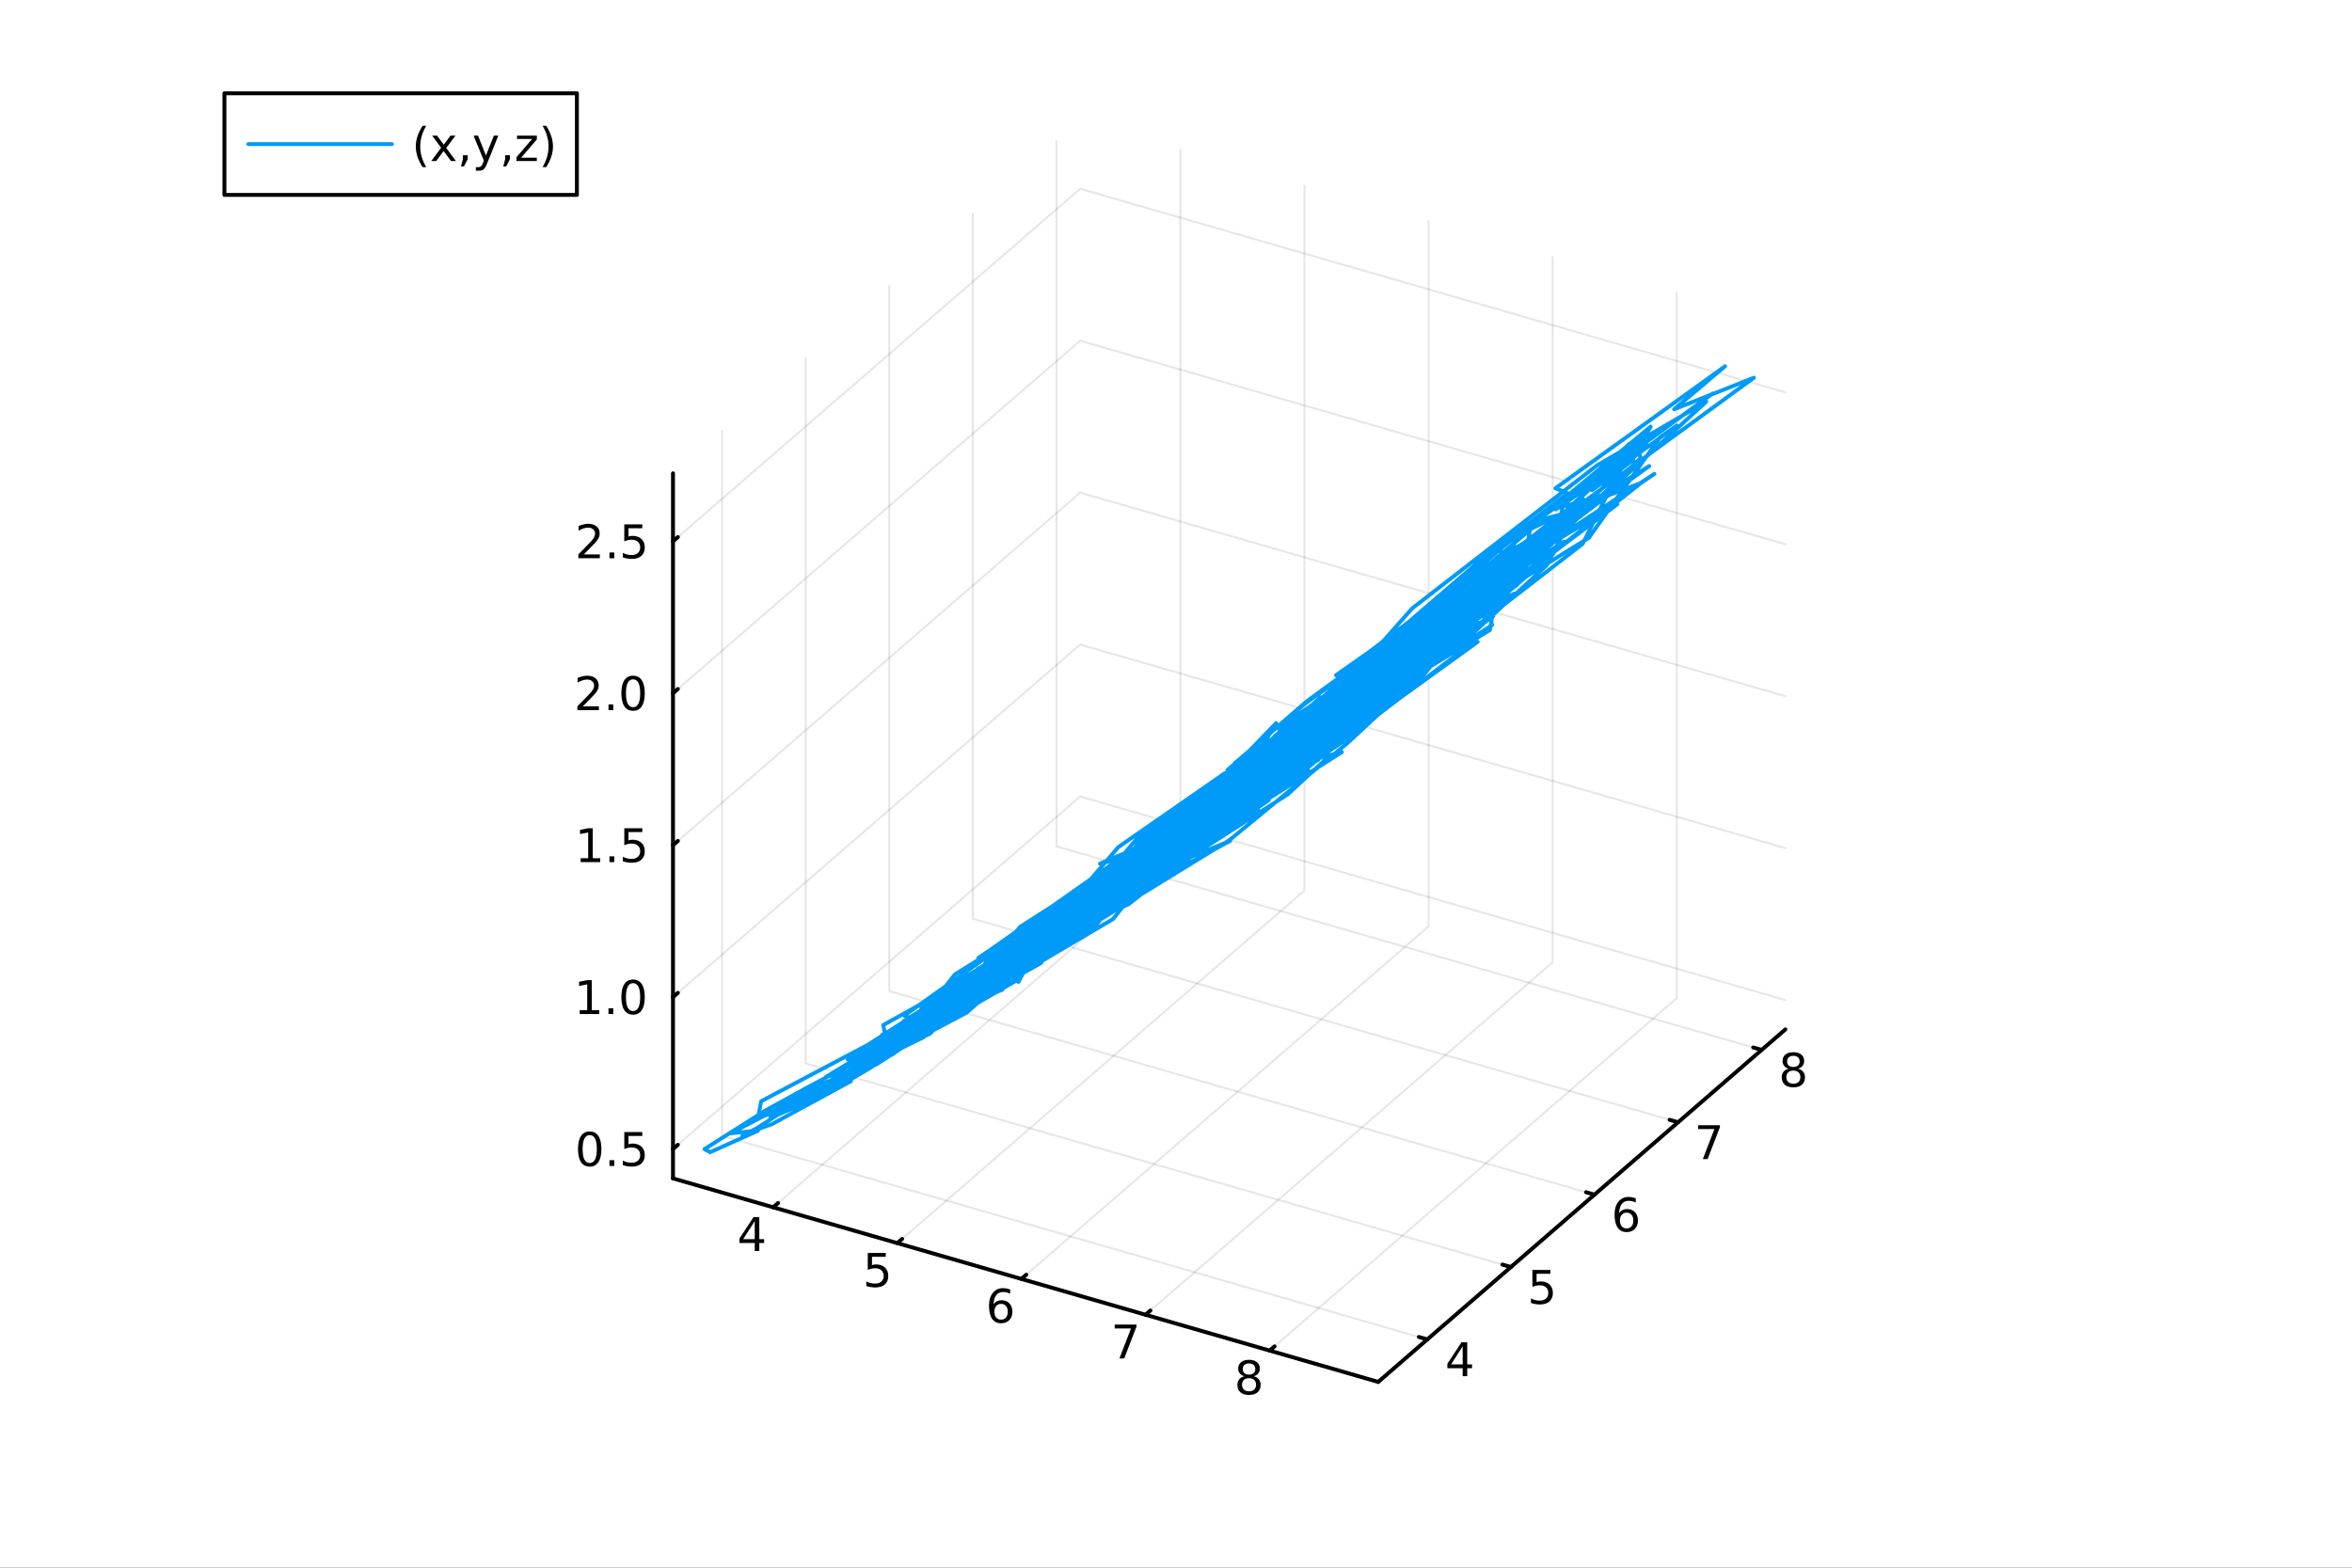 <?xml version="1.0" encoding="utf-8"?>
<svg xmlns="http://www.w3.org/2000/svg" xmlns:xlink="http://www.w3.org/1999/xlink" width="600" height="400" viewBox="0 0 2400 1600">
<rect x="0" y="0" width="2400" height="1600" fill="#333333" stroke="none"/>
<defs>
  <clipPath id="clip610">
    <rect x="0" y="0" width="2400" height="1600"/>
  </clipPath>
</defs>
<path clip-path="url(#clip610)" d="M0 1600 L2400 1600 L2400 0 L0 0  Z" fill="#ffffff" fill-rule="evenodd" fill-opacity="1"/>
<defs>
  <clipPath id="clip611">
    <rect x="480" y="0" width="1681" height="1600"/>
  </clipPath>
</defs>
<defs>
  <clipPath id="clip612">
    <rect x="155" y="47" width="2198" height="1440"/>
  </clipPath>
</defs>
<path clip-path="url(#clip612)" d="M-1278.84 2673.69 L-1278.84 2378.21 L-1132.58 2230.48 L-879.264 2315.77 L-879.264 2611.24 L-1025.52 2758.98 L-1278.84 2673.69  Z" fill="#ffffff" fill-rule="evenodd" fill-opacity="1"/>
<polyline clip-path="url(#clip612)" style="stroke:#000000; stroke-linecap:round; stroke-linejoin:round; stroke-width:2; stroke-opacity:0.1; fill:none" points="788.915,1232.18 1204.38,872.38 1204.38,152.778 "/>
<polyline clip-path="url(#clip612)" style="stroke:#000000; stroke-linecap:round; stroke-linejoin:round; stroke-width:2; stroke-opacity:0.1; fill:none" points="915.575,1268.74 1331.04,908.943 1331.04,189.341 "/>
<polyline clip-path="url(#clip612)" style="stroke:#000000; stroke-linecap:round; stroke-linejoin:round; stroke-width:2; stroke-opacity:0.1; fill:none" points="1042.23,1305.31 1457.7,945.507 1457.7,225.905 "/>
<polyline clip-path="url(#clip612)" style="stroke:#000000; stroke-linecap:round; stroke-linejoin:round; stroke-width:2; stroke-opacity:0.1; fill:none" points="1168.89,1341.87 1584.36,982.07 1584.36,262.468 "/>
<polyline clip-path="url(#clip612)" style="stroke:#000000; stroke-linecap:round; stroke-linejoin:round; stroke-width:2; stroke-opacity:0.1; fill:none" points="1295.55,1378.43 1711.02,1018.63 1711.02,299.032 "/>
<polyline clip-path="url(#clip612)" style="stroke:#000000; stroke-linecap:round; stroke-linejoin:round; stroke-width:2; stroke-opacity:0.1; fill:none" points="1456.45,1367.01 736.846,1159.28 736.846,439.677 "/>
<polyline clip-path="url(#clip612)" style="stroke:#000000; stroke-linecap:round; stroke-linejoin:round; stroke-width:2; stroke-opacity:0.1; fill:none" points="1541.74,1293.14 822.141,1085.41 822.141,365.809 "/>
<polyline clip-path="url(#clip612)" style="stroke:#000000; stroke-linecap:round; stroke-linejoin:round; stroke-width:2; stroke-opacity:0.1; fill:none" points="1627.04,1219.27 907.437,1011.54 907.437,291.94 "/>
<polyline clip-path="url(#clip612)" style="stroke:#000000; stroke-linecap:round; stroke-linejoin:round; stroke-width:2; stroke-opacity:0.1; fill:none" points="1712.33,1145.41 992.733,937.674 992.733,218.072 "/>
<polyline clip-path="url(#clip612)" style="stroke:#000000; stroke-linecap:round; stroke-linejoin:round; stroke-width:2; stroke-opacity:0.1; fill:none" points="1797.63,1071.54 1078.03,863.806 1078.03,144.204 "/>
<polyline clip-path="url(#clip612)" style="stroke:#000000; stroke-linecap:round; stroke-linejoin:round; stroke-width:2; stroke-opacity:0.1; fill:none" points="686.728,1172.7 1102.19,812.894 1821.79,1020.63 "/>
<polyline clip-path="url(#clip612)" style="stroke:#000000; stroke-linecap:round; stroke-linejoin:round; stroke-width:2; stroke-opacity:0.1; fill:none" points="686.728,1017.64 1102.19,657.838 1821.79,865.57 "/>
<polyline clip-path="url(#clip612)" style="stroke:#000000; stroke-linecap:round; stroke-linejoin:round; stroke-width:2; stroke-opacity:0.1; fill:none" points="686.728,862.583 1102.19,502.782 1821.79,710.513 "/>
<polyline clip-path="url(#clip612)" style="stroke:#000000; stroke-linecap:round; stroke-linejoin:round; stroke-width:2; stroke-opacity:0.1; fill:none" points="686.728,707.527 1102.19,347.726 1821.79,555.457 "/>
<polyline clip-path="url(#clip612)" style="stroke:#000000; stroke-linecap:round; stroke-linejoin:round; stroke-width:2; stroke-opacity:0.1; fill:none" points="686.728,552.471 1102.19,192.67 1821.79,400.401 "/>
<polyline clip-path="url(#clip610)" style="stroke:#000000; stroke-linecap:round; stroke-linejoin:round; stroke-width:4; stroke-opacity:1; fill:none" points="686.728,1202.68 1406.33,1410.41 "/>
<polyline clip-path="url(#clip610)" style="stroke:#000000; stroke-linecap:round; stroke-linejoin:round; stroke-width:4; stroke-opacity:1; fill:none" points="788.915,1232.18 793.901,1227.86 "/>
<polyline clip-path="url(#clip610)" style="stroke:#000000; stroke-linecap:round; stroke-linejoin:round; stroke-width:4; stroke-opacity:1; fill:none" points="915.575,1268.74 920.56,1264.43 "/>
<polyline clip-path="url(#clip610)" style="stroke:#000000; stroke-linecap:round; stroke-linejoin:round; stroke-width:4; stroke-opacity:1; fill:none" points="1042.23,1305.31 1047.22,1300.99 "/>
<polyline clip-path="url(#clip610)" style="stroke:#000000; stroke-linecap:round; stroke-linejoin:round; stroke-width:4; stroke-opacity:1; fill:none" points="1168.89,1341.87 1173.88,1337.55 "/>
<polyline clip-path="url(#clip610)" style="stroke:#000000; stroke-linecap:round; stroke-linejoin:round; stroke-width:4; stroke-opacity:1; fill:none" points="1295.55,1378.43 1300.54,1374.12 "/>
<path clip-path="url(#clip610)" d="M770.142 1246.27 L758.336 1264.72 L770.142 1264.72 L770.142 1246.27 M768.915 1242.19 L774.794 1242.19 L774.794 1264.72 L779.725 1264.72 L779.725 1268.61 L774.794 1268.61 L774.794 1276.75 L770.142 1276.75 L770.142 1268.61 L754.54 1268.61 L754.54 1264.09 L768.915 1242.19 Z" fill="#000000" fill-rule="nonzero" fill-opacity="1" /><path clip-path="url(#clip610)" d="M885.482 1278.76 L903.838 1278.76 L903.838 1282.69 L889.764 1282.69 L889.764 1291.17 Q890.783 1290.82 891.801 1290.66 Q892.82 1290.47 893.838 1290.47 Q899.625 1290.47 903.005 1293.64 Q906.385 1296.81 906.385 1302.23 Q906.385 1307.81 902.912 1310.91 Q899.44 1313.99 893.121 1313.99 Q890.945 1313.99 888.676 1313.62 Q886.431 1313.25 884.024 1312.51 L884.024 1307.81 Q886.107 1308.94 888.329 1309.5 Q890.551 1310.05 893.028 1310.05 Q897.033 1310.05 899.371 1307.95 Q901.709 1305.84 901.709 1302.23 Q901.709 1298.62 899.371 1296.51 Q897.033 1294.41 893.028 1294.41 Q891.153 1294.41 889.278 1294.82 Q887.426 1295.24 885.482 1296.12 L885.482 1278.76 Z" fill="#000000" fill-rule="nonzero" fill-opacity="1" /><path clip-path="url(#clip610)" d="M1021.52 1330.74 Q1018.37 1330.74 1016.52 1332.89 Q1014.69 1335.04 1014.69 1338.79 Q1014.69 1342.52 1016.52 1344.7 Q1018.37 1346.85 1021.52 1346.85 Q1024.66 1346.85 1026.49 1344.7 Q1028.35 1342.52 1028.35 1338.79 Q1028.35 1335.04 1026.49 1332.89 Q1024.66 1330.74 1021.52 1330.74 M1030.8 1316.09 L1030.8 1320.35 Q1029.04 1319.51 1027.23 1319.07 Q1025.45 1318.63 1023.69 1318.63 Q1019.06 1318.63 1016.61 1321.76 Q1014.18 1324.88 1013.83 1331.2 Q1015.2 1329.19 1017.26 1328.12 Q1019.32 1327.03 1021.79 1327.03 Q1027 1327.03 1030.01 1330.21 Q1033.04 1333.35 1033.04 1338.79 Q1033.04 1344.12 1029.9 1347.34 Q1026.75 1350.55 1021.52 1350.55 Q1015.52 1350.55 1012.35 1345.97 Q1009.18 1341.36 1009.18 1332.64 Q1009.18 1324.44 1013.07 1319.58 Q1016.96 1314.7 1023.51 1314.7 Q1025.27 1314.7 1027.05 1315.04 Q1028.85 1315.39 1030.8 1316.09 Z" fill="#000000" fill-rule="nonzero" fill-opacity="1" /><path clip-path="url(#clip610)" d="M1137.48 1351.89 L1159.7 1351.89 L1159.7 1353.88 L1147.16 1386.45 L1142.27 1386.45 L1154.08 1355.82 L1137.48 1355.82 L1137.48 1351.89 Z" fill="#000000" fill-rule="nonzero" fill-opacity="1" /><path clip-path="url(#clip610)" d="M1274.51 1406.6 Q1271.18 1406.6 1269.26 1408.38 Q1267.36 1410.16 1267.36 1413.29 Q1267.36 1416.41 1269.26 1418.19 Q1271.18 1419.98 1274.51 1419.98 Q1277.84 1419.98 1279.77 1418.19 Q1281.69 1416.39 1281.69 1413.29 Q1281.69 1410.16 1279.77 1408.38 Q1277.87 1406.6 1274.51 1406.6 M1269.84 1404.61 Q1266.83 1403.87 1265.14 1401.81 Q1263.47 1399.75 1263.47 1396.78 Q1263.47 1392.64 1266.41 1390.23 Q1269.37 1387.82 1274.51 1387.82 Q1279.67 1387.82 1282.61 1390.23 Q1285.55 1392.64 1285.55 1396.78 Q1285.55 1399.75 1283.86 1401.81 Q1282.2 1403.87 1279.21 1404.61 Q1282.59 1405.39 1284.47 1407.68 Q1286.36 1409.98 1286.36 1413.29 Q1286.36 1418.31 1283.28 1420.99 Q1280.23 1423.68 1274.51 1423.68 Q1268.79 1423.68 1265.72 1420.99 Q1262.66 1418.31 1262.66 1413.29 Q1262.66 1409.98 1264.56 1407.68 Q1266.46 1405.39 1269.84 1404.61 M1268.12 1397.22 Q1268.12 1399.91 1269.79 1401.41 Q1271.48 1402.92 1274.51 1402.92 Q1277.52 1402.92 1279.21 1401.41 Q1280.92 1399.91 1280.92 1397.22 Q1280.92 1394.54 1279.21 1393.03 Q1277.52 1391.53 1274.51 1391.53 Q1271.48 1391.53 1269.79 1393.03 Q1268.12 1394.54 1268.12 1397.22 Z" fill="#000000" fill-rule="nonzero" fill-opacity="1" /><polyline clip-path="url(#clip610)" style="stroke:#000000; stroke-linecap:round; stroke-linejoin:round; stroke-width:4; stroke-opacity:1; fill:none" points="1406.33,1410.41 1821.79,1050.61 "/>
<polyline clip-path="url(#clip610)" style="stroke:#000000; stroke-linecap:round; stroke-linejoin:round; stroke-width:4; stroke-opacity:1; fill:none" points="1456.45,1367.01 1447.81,1364.52 "/>
<polyline clip-path="url(#clip610)" style="stroke:#000000; stroke-linecap:round; stroke-linejoin:round; stroke-width:4; stroke-opacity:1; fill:none" points="1541.74,1293.14 1533.11,1290.65 "/>
<polyline clip-path="url(#clip610)" style="stroke:#000000; stroke-linecap:round; stroke-linejoin:round; stroke-width:4; stroke-opacity:1; fill:none" points="1627.04,1219.27 1618.4,1216.78 "/>
<polyline clip-path="url(#clip610)" style="stroke:#000000; stroke-linecap:round; stroke-linejoin:round; stroke-width:4; stroke-opacity:1; fill:none" points="1712.33,1145.41 1703.7,1142.91 "/>
<polyline clip-path="url(#clip610)" style="stroke:#000000; stroke-linecap:round; stroke-linejoin:round; stroke-width:4; stroke-opacity:1; fill:none" points="1797.63,1071.54 1789,1069.04 "/>
<path clip-path="url(#clip610)" d="M1492.52 1374.07 L1480.71 1392.51 L1492.52 1392.51 L1492.52 1374.07 M1491.29 1369.99 L1497.17 1369.99 L1497.17 1392.51 L1502.1 1392.51 L1502.1 1396.4 L1497.17 1396.4 L1497.17 1404.55 L1492.52 1404.55 L1492.52 1396.4 L1476.91 1396.4 L1476.91 1391.89 L1491.29 1369.99 Z" fill="#000000" fill-rule="nonzero" fill-opacity="1" /><path clip-path="url(#clip610)" d="M1563.67 1296.12 L1582.03 1296.12 L1582.03 1300.06 L1567.95 1300.06 L1567.95 1308.53 Q1568.97 1308.18 1569.99 1308.02 Q1571.01 1307.84 1572.03 1307.84 Q1577.81 1307.84 1581.19 1311.01 Q1584.57 1314.18 1584.57 1319.6 Q1584.57 1325.17 1581.1 1328.28 Q1577.63 1331.35 1571.31 1331.35 Q1569.13 1331.35 1566.86 1330.98 Q1564.62 1330.61 1562.21 1329.87 L1562.21 1325.17 Q1564.29 1326.31 1566.52 1326.86 Q1568.74 1327.42 1571.22 1327.42 Q1575.22 1327.42 1577.56 1325.31 Q1579.9 1323.21 1579.9 1319.6 Q1579.9 1315.98 1577.56 1313.88 Q1575.22 1311.77 1571.22 1311.77 Q1569.34 1311.77 1567.47 1312.19 Q1565.61 1312.6 1563.67 1313.48 L1563.67 1296.12 Z" fill="#000000" fill-rule="nonzero" fill-opacity="1" /><path clip-path="url(#clip610)" d="M1659.84 1237.67 Q1656.7 1237.67 1654.84 1239.82 Q1653.02 1241.98 1653.02 1245.73 Q1653.02 1249.45 1654.84 1251.63 Q1656.7 1253.78 1659.84 1253.78 Q1662.99 1253.78 1664.82 1251.63 Q1666.67 1249.45 1666.67 1245.73 Q1666.67 1241.98 1664.82 1239.82 Q1662.99 1237.67 1659.84 1237.67 M1669.13 1223.02 L1669.13 1227.28 Q1667.37 1226.45 1665.56 1226.01 Q1663.78 1225.57 1662.02 1225.57 Q1657.39 1225.57 1654.94 1228.69 Q1652.51 1231.82 1652.16 1238.13 Q1653.52 1236.12 1655.58 1235.06 Q1657.65 1233.97 1660.12 1233.97 Q1665.33 1233.97 1668.34 1237.14 Q1671.37 1240.29 1671.37 1245.73 Q1671.37 1251.05 1668.22 1254.27 Q1665.08 1257.49 1659.84 1257.49 Q1653.85 1257.49 1650.68 1252.9 Q1647.51 1248.3 1647.51 1239.57 Q1647.51 1231.38 1651.4 1226.51 Q1655.28 1221.63 1661.83 1221.63 Q1663.59 1221.63 1665.38 1221.98 Q1667.18 1222.32 1669.13 1223.02 Z" fill="#000000" fill-rule="nonzero" fill-opacity="1" /><path clip-path="url(#clip610)" d="M1732.8 1148.39 L1755.02 1148.39 L1755.02 1150.38 L1742.48 1182.95 L1737.59 1182.95 L1749.4 1152.32 L1732.8 1152.32 L1732.8 1148.39 Z" fill="#000000" fill-rule="nonzero" fill-opacity="1" /><path clip-path="url(#clip610)" d="M1829.95 1092.67 Q1826.62 1092.67 1824.69 1094.45 Q1822.8 1096.23 1822.8 1099.36 Q1822.8 1102.48 1824.69 1104.26 Q1826.62 1106.05 1829.95 1106.05 Q1833.28 1106.05 1835.2 1104.26 Q1837.13 1102.46 1837.13 1099.36 Q1837.13 1096.23 1835.2 1094.45 Q1833.31 1092.67 1829.95 1092.67 M1825.27 1090.68 Q1822.26 1089.94 1820.57 1087.88 Q1818.91 1085.81 1818.91 1082.85 Q1818.91 1078.71 1821.85 1076.3 Q1824.81 1073.89 1829.95 1073.89 Q1835.11 1073.89 1838.05 1076.3 Q1840.99 1078.71 1840.99 1082.85 Q1840.99 1085.81 1839.3 1087.88 Q1837.63 1089.94 1834.65 1090.68 Q1838.03 1091.46 1839.9 1093.75 Q1841.8 1096.05 1841.8 1099.36 Q1841.8 1104.38 1838.72 1107.06 Q1835.67 1109.75 1829.95 1109.75 Q1824.23 1109.75 1821.15 1107.06 Q1818.1 1104.38 1818.1 1099.36 Q1818.1 1096.05 1820 1093.75 Q1821.89 1091.46 1825.27 1090.68 M1823.56 1083.29 Q1823.56 1085.98 1825.23 1087.48 Q1826.92 1088.99 1829.95 1088.99 Q1832.96 1088.99 1834.65 1087.48 Q1836.36 1085.98 1836.36 1083.29 Q1836.36 1080.61 1834.65 1079.1 Q1832.96 1077.6 1829.95 1077.6 Q1826.92 1077.6 1825.23 1079.1 Q1823.56 1080.61 1823.56 1083.29 Z" fill="#000000" fill-rule="nonzero" fill-opacity="1" /><polyline clip-path="url(#clip610)" style="stroke:#000000; stroke-linecap:round; stroke-linejoin:round; stroke-width:4; stroke-opacity:1; fill:none" points="686.728,1202.68 686.728,483.08 "/>
<polyline clip-path="url(#clip610)" style="stroke:#000000; stroke-linecap:round; stroke-linejoin:round; stroke-width:4; stroke-opacity:1; fill:none" points="686.728,1172.7 691.714,1168.38 "/>
<polyline clip-path="url(#clip610)" style="stroke:#000000; stroke-linecap:round; stroke-linejoin:round; stroke-width:4; stroke-opacity:1; fill:none" points="686.728,1017.64 691.714,1013.32 "/>
<polyline clip-path="url(#clip610)" style="stroke:#000000; stroke-linecap:round; stroke-linejoin:round; stroke-width:4; stroke-opacity:1; fill:none" points="686.728,862.583 691.714,858.266 "/>
<polyline clip-path="url(#clip610)" style="stroke:#000000; stroke-linecap:round; stroke-linejoin:round; stroke-width:4; stroke-opacity:1; fill:none" points="686.728,707.527 691.714,703.209 "/>
<polyline clip-path="url(#clip610)" style="stroke:#000000; stroke-linecap:round; stroke-linejoin:round; stroke-width:4; stroke-opacity:1; fill:none" points="686.728,552.471 691.714,548.153 "/>
<path clip-path="url(#clip610)" d="M601.748 1158.49 Q598.137 1158.49 596.308 1162.06 Q594.503 1165.6 594.503 1172.73 Q594.503 1179.84 596.308 1183.4 Q598.137 1186.94 601.748 1186.94 Q605.382 1186.94 607.188 1183.4 Q609.017 1179.84 609.017 1172.73 Q609.017 1165.6 607.188 1162.06 Q605.382 1158.49 601.748 1158.49 M601.748 1154.79 Q607.558 1154.79 610.614 1159.4 Q613.692 1163.98 613.692 1172.73 Q613.692 1181.46 610.614 1186.06 Q607.558 1190.65 601.748 1190.65 Q595.938 1190.65 592.859 1186.06 Q589.804 1181.46 589.804 1172.73 Q589.804 1163.98 592.859 1159.4 Q595.938 1154.79 601.748 1154.79 Z" fill="#000000" fill-rule="nonzero" fill-opacity="1" /><path clip-path="url(#clip610)" d="M621.91 1184.1 L626.794 1184.1 L626.794 1189.98 L621.91 1189.98 L621.91 1184.1 Z" fill="#000000" fill-rule="nonzero" fill-opacity="1" /><path clip-path="url(#clip610)" d="M637.026 1155.42 L655.382 1155.42 L655.382 1159.35 L641.308 1159.35 L641.308 1167.82 Q642.327 1167.48 643.345 1167.31 Q644.364 1167.13 645.382 1167.13 Q651.169 1167.13 654.549 1170.3 Q657.928 1173.47 657.928 1178.89 Q657.928 1184.47 654.456 1187.57 Q650.984 1190.65 644.664 1190.65 Q642.489 1190.65 640.22 1190.28 Q637.975 1189.91 635.567 1189.17 L635.567 1184.47 Q637.651 1185.6 639.873 1186.16 Q642.095 1186.71 644.572 1186.71 Q648.576 1186.71 650.914 1184.61 Q653.252 1182.5 653.252 1178.89 Q653.252 1175.28 650.914 1173.17 Q648.576 1171.06 644.572 1171.06 Q642.697 1171.06 640.822 1171.48 Q638.97 1171.9 637.026 1172.78 L637.026 1155.42 Z" fill="#000000" fill-rule="nonzero" fill-opacity="1" /><path clip-path="url(#clip610)" d="M591.563 1030.98 L599.202 1030.98 L599.202 1004.62 L590.892 1006.29 L590.892 1002.03 L599.155 1000.36 L603.831 1000.36 L603.831 1030.98 L611.47 1030.98 L611.47 1034.92 L591.563 1034.92 L591.563 1030.98 Z" fill="#000000" fill-rule="nonzero" fill-opacity="1" /><path clip-path="url(#clip610)" d="M620.915 1029.04 L625.799 1029.04 L625.799 1034.92 L620.915 1034.92 L620.915 1029.04 Z" fill="#000000" fill-rule="nonzero" fill-opacity="1" /><path clip-path="url(#clip610)" d="M645.984 1003.44 Q642.373 1003.44 640.544 1007 Q638.739 1010.54 638.739 1017.67 Q638.739 1024.78 640.544 1028.35 Q642.373 1031.89 645.984 1031.89 Q649.618 1031.89 651.424 1028.35 Q653.252 1024.78 653.252 1017.67 Q653.252 1010.54 651.424 1007 Q649.618 1003.44 645.984 1003.44 M645.984 999.734 Q651.794 999.734 654.85 1004.34 Q657.928 1008.92 657.928 1017.67 Q657.928 1026.4 654.85 1031.01 Q651.794 1035.59 645.984 1035.59 Q640.174 1035.59 637.095 1031.01 Q634.04 1026.4 634.04 1017.67 Q634.04 1008.92 637.095 1004.34 Q640.174 999.734 645.984 999.734 Z" fill="#000000" fill-rule="nonzero" fill-opacity="1" /><path clip-path="url(#clip610)" d="M592.558 875.928 L600.197 875.928 L600.197 849.562 L591.887 851.229 L591.887 846.97 L600.151 845.303 L604.827 845.303 L604.827 875.928 L612.466 875.928 L612.466 879.863 L592.558 879.863 L592.558 875.928 Z" fill="#000000" fill-rule="nonzero" fill-opacity="1" /><path clip-path="url(#clip610)" d="M621.91 873.984 L626.794 873.984 L626.794 879.863 L621.91 879.863 L621.91 873.984 Z" fill="#000000" fill-rule="nonzero" fill-opacity="1" /><path clip-path="url(#clip610)" d="M637.026 845.303 L655.382 845.303 L655.382 849.238 L641.308 849.238 L641.308 857.711 Q642.327 857.363 643.345 857.201 Q644.364 857.016 645.382 857.016 Q651.169 857.016 654.549 860.187 Q657.928 863.359 657.928 868.775 Q657.928 874.354 654.456 877.456 Q650.984 880.534 644.664 880.534 Q642.489 880.534 640.22 880.164 Q637.975 879.794 635.567 879.053 L635.567 874.354 Q637.651 875.488 639.873 876.044 Q642.095 876.599 644.572 876.599 Q648.576 876.599 650.914 874.493 Q653.252 872.386 653.252 868.775 Q653.252 865.164 650.914 863.058 Q648.576 860.951 644.572 860.951 Q642.697 860.951 640.822 861.368 Q638.97 861.785 637.026 862.664 L637.026 845.303 Z" fill="#000000" fill-rule="nonzero" fill-opacity="1" /><path clip-path="url(#clip610)" d="M594.78 720.872 L611.1 720.872 L611.1 724.807 L589.156 724.807 L589.156 720.872 Q591.818 718.117 596.401 713.488 Q601.007 708.835 602.188 707.492 Q604.433 704.969 605.313 703.233 Q606.216 701.474 606.216 699.784 Q606.216 697.029 604.271 695.293 Q602.35 693.557 599.248 693.557 Q597.049 693.557 594.595 694.321 Q592.165 695.085 589.387 696.636 L589.387 691.914 Q592.211 690.78 594.665 690.201 Q597.118 689.622 599.155 689.622 Q604.526 689.622 607.72 692.307 Q610.915 694.992 610.915 699.483 Q610.915 701.613 610.104 703.534 Q609.317 705.432 607.211 708.025 Q606.632 708.696 603.53 711.914 Q600.429 715.108 594.78 720.872 Z" fill="#000000" fill-rule="nonzero" fill-opacity="1" /><path clip-path="url(#clip610)" d="M620.915 718.927 L625.799 718.927 L625.799 724.807 L620.915 724.807 L620.915 718.927 Z" fill="#000000" fill-rule="nonzero" fill-opacity="1" /><path clip-path="url(#clip610)" d="M645.984 693.326 Q642.373 693.326 640.544 696.891 Q638.739 700.432 638.739 707.562 Q638.739 714.668 640.544 718.233 Q642.373 721.775 645.984 721.775 Q649.618 721.775 651.424 718.233 Q653.252 714.668 653.252 707.562 Q653.252 700.432 651.424 696.891 Q649.618 693.326 645.984 693.326 M645.984 689.622 Q651.794 689.622 654.85 694.229 Q657.928 698.812 657.928 707.562 Q657.928 716.289 654.85 720.895 Q651.794 725.478 645.984 725.478 Q640.174 725.478 637.095 720.895 Q634.04 716.289 634.04 707.562 Q634.04 698.812 637.095 694.229 Q640.174 689.622 645.984 689.622 Z" fill="#000000" fill-rule="nonzero" fill-opacity="1" /><path clip-path="url(#clip610)" d="M595.776 565.816 L612.095 565.816 L612.095 569.751 L590.151 569.751 L590.151 565.816 Q592.813 563.061 597.396 558.432 Q602.003 553.779 603.183 552.436 Q605.429 549.913 606.308 548.177 Q607.211 546.418 607.211 544.728 Q607.211 541.973 605.267 540.237 Q603.345 538.501 600.243 538.501 Q598.044 538.501 595.591 539.265 Q593.16 540.029 590.382 541.58 L590.382 536.858 Q593.206 535.723 595.66 535.145 Q598.114 534.566 600.151 534.566 Q605.521 534.566 608.716 537.251 Q611.91 539.936 611.91 544.427 Q611.91 546.557 611.1 548.478 Q610.313 550.376 608.206 552.969 Q607.628 553.64 604.526 556.858 Q601.424 560.052 595.776 565.816 Z" fill="#000000" fill-rule="nonzero" fill-opacity="1" /><path clip-path="url(#clip610)" d="M621.91 563.871 L626.794 563.871 L626.794 569.751 L621.91 569.751 L621.91 563.871 Z" fill="#000000" fill-rule="nonzero" fill-opacity="1" /><path clip-path="url(#clip610)" d="M637.026 535.191 L655.382 535.191 L655.382 539.126 L641.308 539.126 L641.308 547.598 Q642.327 547.251 643.345 547.089 Q644.364 546.904 645.382 546.904 Q651.169 546.904 654.549 550.075 Q657.928 553.246 657.928 558.663 Q657.928 564.242 654.456 567.344 Q650.984 570.422 644.664 570.422 Q642.489 570.422 640.22 570.052 Q637.975 569.682 635.567 568.941 L635.567 564.242 Q637.651 565.376 639.873 565.932 Q642.095 566.487 644.572 566.487 Q648.576 566.487 650.914 564.381 Q653.252 562.274 653.252 558.663 Q653.252 555.052 650.914 552.946 Q648.576 550.839 644.572 550.839 Q642.697 550.839 640.822 551.256 Q638.97 551.672 637.026 552.552 L637.026 535.191 Z" fill="#000000" fill-rule="nonzero" fill-opacity="1" /><polyline clip-path="url(#clip612)" style="stroke:#009af9; stroke-linecap:round; stroke-linejoin:round; stroke-width:4; stroke-opacity:1; fill:none" points="1050.99,966.43 1047.92,968.094 1049.78,967.353 1051.11,966.883 1043.54,970.608 1039.27,972.846 1027.54,978.617 1030.63,977.516 1037.47,974.678 1038.39,974.581 1046.03,971.379 1022.71,982.741 1015.04,986.952 1010.26,990.003 1008,991.912 1012.44,990.706 990.323,1002.11 1011.8,993.21 1017.21,991.427 997.074,1001.57 1027.67,988.593 1040.14,983.574 1055.39,976.204 1083.05,961.988 1121.11,941.149 1069.28,962.201 1095.16,949.43 1106.89,941.225 1100.57,941.185 1142.61,917.361 1108.45,928.678 1095.4,933.704 1077.01,947.143 1058.86,963.173 1059.32,961.918 1022.37,984.461 1025.34,987.855 1013.39,994.823 1045.99,978.281 1079.71,960.64 1140.98,925.863 1031.14,989.768 1080.8,955.584 1055.81,967.968 1017.26,988.557 922.277,1054.62 938.665,1052.68 1092.53,954.21 1158.72,910.573 1156.43,907.347 1133.99,914.605 1157.98,887.573 1220.06,850.991 1232.83,829.423 1173.36,855.71 1147.76,897.979 1114.98,917.541 1032.95,971.204 1076.57,954.107 1139.04,919.405 1195.88,875.68 1144.49,901.003 1158.25,885.054 1176.44,876.1 1299.6,799.085 1305.41,785.214 1447.65,688.289 1385.4,720.984 1325.32,758.907 1258.67,810.148 1327.48,765.428 1405.99,709.067 1477.01,661.896 1489.8,636.232 1515.92,606.982 1413.4,678.873 1356.19,707.755 1337.69,736.602 1356.81,728.091 1394.98,700.854 1286.96,782.303 1353.35,746.854 1333.4,760.442 1310.64,777.615 1244.17,822.173 1322.31,778.403 1172.22,876.704 1168.83,877.143 1199.8,840.182 1256.04,812.111 1268.84,807.293 1346.97,745.141 1394.53,708.627 1541.72,596.483 1587.95,538.473 1578.87,537.662 1466.96,619.32 1618.84,517.683 1573.41,530.334 1517.45,567.907 1429.53,648.935 1418.17,668.051 1333.73,734.486 1282.38,775.423 1216.43,831.028 1257.35,816.452 1227.77,836.574 1282.44,805.022 1260.47,818.873 1244.06,818.957 1256.61,811.062 1209.13,853.652 1180.48,873.229 1169.06,878.808 1171.05,887.543 1107.73,922.155 1051.29,956.292 1118.57,927.636 1026.31,985.452 939.722,1035.78 970.207,1029.58 1015.13,1006.29 1087.81,960.186 1098.1,949.022 1042.28,972.675 1055.65,967.884 1105.55,943.045 1066.85,960.827 1077.25,943.419 1010.56,999.07 1052.57,981.486 1254.43,857.519 1374.93,758.42 1445.68,692.626 1411.07,703.538 1342.68,741.977 1420.36,693.261 1433.42,685.799 1518.54,609.239 1414.54,666.583 1471.65,645.363 1485.27,627.755 1407.1,680.181 1419.44,672.064 1505.07,617.152 1454.35,657.172 1495.42,624.19 1462.47,627.479 1427.57,654.254 1370.1,714.742 1370.34,713.024 1359.83,727.893 1302.24,770.51 1311.88,773.027 1255.85,807.129 1298.54,783.968 1291.62,793.959 1263.43,813.825 1201.03,851.63 1164.27,894.19 1126.56,904.614 1085.3,934 1053,969.875 1026.42,987.711 1150.23,910.185 1023.04,979.784 1032.99,977.597 1055.5,967.263 1066.76,954.392 1012.62,984.193 1006.77,1002.33 998.353,1004.97 940.466,1034.13 961.2,1022.45 941.889,1048.99 1031.51,997.046 1039.25,1002.16 1054.51,973.243 1059.96,970.292 1134.17,917.856 1059.65,944.717 1088.85,943.82 1139.32,907.226 1192.31,876.412 1140.76,902.866 1173.07,874.302 1147.43,870.872 1122.42,881.465 1177.47,868.005 1251.27,818.429 1178.45,872.646 1061.68,957.026 1087.97,951.788 1144.7,912.077 1081.65,948.731 1207.43,862.304 1257.21,819.355 1143.46,910.298 1069.63,960.7 1046.12,979.94 1015.09,1003.86 989.154,1004.17 1071.41,952.836 1062.2,965.064 1045.41,963.331 1202.53,855.664 1238.93,835.432 1245.26,837.669 1263.92,806.919 1377.75,727.008 1428.28,683.66 1416.8,679.959 1367.18,730.616 1381.89,728.158 1442.3,672.037 1402.18,703.056 1468.29,657.467 1533.89,586.387 1644.01,503.316 1580.27,520.932 1546.57,542.598 1544.45,560.133 1415.94,663.363 1360.36,715.459 1252.98,793.309 1239.51,821.449 1336.47,769.676 1320.3,771.679 1237.49,823.738 1302.46,790.487 1420.58,708.407 1367.48,730.214 1377.45,717.273 1390.27,712.374 1437.28,684.028 1263.5,805.203 1391.69,720.888 1488.93,634.342 1413.48,667.198 1415.79,673.319 1318.37,740.956 1293.07,764.899 1293.92,768.864 1227.1,828.66 1177.15,867.992 1180.68,874.158 1210.23,852.102 1286.56,807.958 1208.54,855.605 1198.26,855.75 1131.73,887.086 1136.27,898.348 1159.64,884.511 1154.72,891.543 1257.66,822.388 1315.21,777.404 1328.32,755.192 1343.33,737.859 1304.23,766.914 1164.01,867.919 1274.62,805.128 1308.51,773.762 1411.1,712.692 1321.71,768.138 1207.63,861.477 1260.85,833.84 1253.83,823.545 1235.14,833.357 1132.61,898.281 1099.93,919.706 1112.14,920.05 1153.31,902.905 1138.69,907.17 1067.87,951.083 1043.54,970.058 964.279,1019.16 945.519,1035.67 944.342,1044.53 927.773,1052.6 985.414,1023.17 975.002,1015.78 935.341,1039.13 974.346,1020.43 1019.35,988.489 933.037,1039.05 1001.36,996.802 1100.99,935.744 1089.42,950.592 1045.09,986.728 1097.67,942.04 1144.16,912.921 1231.7,856.936 1326.15,785.901 1354.47,755.002 1533.03,607.881 1418.81,665.186 1314.52,744.967 1356.88,731.475 1401.24,698.255 1332.34,739.387 1297.07,779.033 1309.39,774.055 1278.94,788.506 1407.15,702.345 1297.7,791.721 1271.79,808.67 1348.91,749.655 1300.7,771.669 1343.28,722.982 1311.29,764.167 1324.35,761.672 1173.89,859.255 1079.55,928.35 1075.58,940.34 1064.64,953.042 1164.4,905.181 1160.22,893.167 1190.62,870.029 1170.84,889.3 1135.75,910.99 1071.4,945.721 1035.24,975.856 1036.66,980.158 1073.52,950.945 1129.45,916.495 1077.88,943.261 1068.62,956.913 1101.23,943.328 1196.54,864.019 1249.5,830.681 1234.56,838.245 1440.72,703.572 1479.89,655.239 1520.42,609.878 1500.43,608.497 1509.88,600.852 1376,706.314 1261.22,792.071 1224.84,826.136 1383.8,740.73 1342.35,762.368 1380.5,720.926 1341.01,744.221 1271.75,790.498 1283.11,792.075 1217.72,828.979 1297.48,795.833 1259.23,816.593 1331.87,772.519 1368.02,731.951 1442.35,675.061 1335.16,743.981 1304.1,753.086 1381.6,696.742 1303.54,771.648 1335.99,751.396 1432.63,681.694 1287.01,781.233 1377.11,721.209 1321.31,760.549 1369.83,719.095 1534.26,586.96 1532.74,592.402 1506.56,599.195 1501.42,598.059 1617.66,511.211 1468.4,617.409 1333.63,715.619 1252.45,785.938 1283.27,790.202 1274.13,802.274 1374.12,744.374 1439,683.275 1370.81,721.34 1312.33,759.539 1319.99,756.442 1331.42,759.186 1251.98,804.598 1328.37,766.394 1395.06,714.038 1528.64,610.351 1584.18,534.091 1678.06,445.887 1596.47,507.898 1529.02,561.95 1455.19,627.943 1520.28,596.437 1491.62,612.183 1518.71,595.801 1396.25,673.694 1300.64,751.355 1274.83,788.959 1278.75,793.319 1243.07,827.744 1194.3,857.051 1123.45,904.609 1006.83,980.469 997.874,997.867 1033.59,986.921 1023.25,994.197 1029.9,994.484 1020.62,988.608 970.451,1017.72 950.949,1037.11 913.652,1060.21 941.745,1047.62 880.667,1083.49 881.208,1080.05 931.997,1055.56 999.834,1015.21 1017.09,999.756 996.858,1012.73 964.607,1029.86 952.718,1036.75 1094.76,958.679 1137.96,919.193 1190.68,871.694 1207.08,849.311 1160.91,877.529 1152.45,898.678 1001.61,993.429 999.157,1006.14 968.15,1025.43 983.185,1017.73 1055.48,967.522 1151.64,922.79 1275.21,826.405 1265.04,815.186 1218.77,837.913 1398.12,728.171 1341.4,756.746 1407.39,693.902 1373.02,714.798 1423.64,679.228 1353.04,718.99 1295.37,771.147 1335.75,743.259 1353.24,724.524 1377.22,720.286 1344.92,734.068 1171.57,864.454 1131.13,893.81 1167.56,887.663 1145.66,897.471 1159.75,886.537 1266.53,819.478 1236.57,834.3 1139.13,892.154 1174.45,877.358 1253.3,825.623 1168.78,871.555 1306.84,798.366 1505.04,644.542 1578.4,576.823 1595.92,542.39 1674.14,467.492 1672.17,461.381 1587.52,519.914 1628.7,489.164 1524.43,557.335 1470.14,610.719 1462.69,625.098 1332.1,717.835 1260.07,778.814 1239.39,807.353 1177.69,858.595 1102.6,910.57 1156.85,893.851 1155.4,896.435 1084.79,937.856 1032.48,972.743 1010.64,993.634 1107.48,943.902 1126.7,927.989 1211.88,869.715 1200.49,873.838 1245.85,834.228 1243.92,827.812 1138.77,894.722 1119.57,907.331 1289.23,803.137 1296.27,782.012 1207.22,837.889 1192.72,850.006 1209.05,853.431 1333.35,777.954 1347.57,752.807 1355.31,741.262 1280.24,780.651 1320.64,773.874 1392.51,723.592 1335.56,746.94 1404.08,695.17 1435.39,695.588 1406.27,699.363 1426.69,693.439 1407.45,681.91 1449.38,655.377 1412.43,685.448 1253.52,810.049 1409.16,720.564 1369.76,734.163 1323.95,762.059 1235.35,825.608 1292.78,791.947 1323.32,772.189 1303.7,784.837 1330.17,754.425 1307.66,775.645 1380.83,721.019 1282.12,796.14 1265.88,803.933 1241.84,835.907 1187.24,860.298 1175.43,879.865 1145.08,897.484 1043.31,959.542 994.869,993.824 994.519,1004.68 1023.55,990.597 1034.67,984.643 978.257,1019.12 1071.32,968.016 1055.84,977.951 1131.62,918.232 1212.53,870.266 1171.36,884.882 1228.11,837.207 1276.21,804.551 1304.56,777.812 1228.86,822.621 1135.64,881.311 1083.93,924.793 1065.95,951.42 1143.4,914.544 1077.1,953.933 1169.14,900.084 1137.68,907.154 1191.16,883.148 1184.37,883.701 1114.96,923.9 1097.28,941.417 995.186,1006.04 1065.28,962.499 961.328,1032.75 1057.06,979.412 1099.39,953.36 1082.08,947.471 1142.32,910.661 1260.66,812.788 1250.04,814.272 1203,854.205 1224.59,843.247 1188.39,861.952 1250.48,830.154 1175.42,893.937 1204.84,875.636 1183.44,874.07 1236.56,834.747 1122.64,915.452 1075.54,952.129 1159.96,902.632 1242.68,838.768 1307.27,805.692 1448.82,690.156 1473.08,647.158 1380.33,699.519 1435.77,659.682 1237.89,807.138 1154.72,867.825 1230.37,835.553 1229.97,840.04 1111.49,916.671 1139.39,904.852 1185.61,882.483 1107.96,930.11 1079.16,947.834 1080.26,955.863 1150.86,906.432 1073.84,956.907 1169.32,898.217 1301.5,791.672 1274.91,795.182 1270.82,787.569 1226.8,835.307 1217.34,848.235 1131.47,907.229 1161.92,892.45 1276.14,824.939 1298.28,793.698 1203.06,848.725 1200.11,862.614 1189.77,869.33 1109.76,918.287 1233.68,857.478 1252.63,831.542 1232.09,838.86 1154.03,880.549 1179.08,869.205 1188.31,865.713 1207.73,857.411 1143.71,891.989 1304.12,803.198 1271.99,806.948 1283.57,797.645 1300.75,781.423 1200.28,845.461 1140.29,889.939 1097.03,928.327 1109.64,924.779 1101.71,930.418 1127.58,913.129 1169.15,887.585 1226.96,840.002 1123.17,913.803 1132.95,916.115 1238.39,857.018 1055.23,962.178 1030.27,980.289 1033.43,988.438 1188.54,894.62 1100.14,941.082 1250.5,843.09 1305.02,794.245 1355.08,751.415 1263.85,814.971 1388.43,709.862 1293.82,761.251 1160.53,863.915 1168.06,870.151 1193.42,859.509 1156.5,885.571 1038.11,958.555 1047.64,966.19 1107.69,938.513 1172.69,896.796 1222.3,856.492 1167.21,883.08 1090.82,929.526 1054.28,958.993 1046.72,970.17 1008.26,991.485 889.382,1067.92 905.642,1062.62 861.827,1089.09 973.426,1033.7 1010.35,1008.26 959.146,1033.05 911.65,1062.61 991.465,1018.52 1030.48,988.62 1052.63,972.846 1066.39,958.42 1044.99,974.662 989.281,1000.09 1122.02,927.087 1052.19,971.712 1089.63,934.319 1176.37,877.476 1332.72,766.555 1341.05,760.529 1434.71,690.573 1310.96,776.143 1348.14,761.222 1381.14,733.427 1395.46,708.594 1400.39,709.336 1674.45,492.95 1601.52,520.533 1562.75,539.506 1475.51,613.014 1470.7,617.499 1417.42,676.162 1369.05,715.085 1378.08,717.163 1389.47,714.801 1464.51,660.036 1430.6,657.365 1333.69,725.992 1356.96,725.526 1240.39,805.471 1160.8,863.398 1143.01,885.763 1142.33,898.615 1153.6,895.617 1125.7,912.492 1155.86,893.613 1057.62,968.971 1083.42,953.336 1184.25,891.255 1151.45,897.498 1265.19,833.409 1248.05,836.594 1374.35,748.806 1430.82,693.836 1459.3,654.23 1435.98,664.286 1518.83,592.745 1502.7,602.979 1454.46,644.032 1455.2,647.474 1388.15,698.116 1476.38,640.666 1437.36,664.359 1432.79,675.447 1483.79,638.946 1552.58,584.634 1551.55,562.7 1519.39,579.143 1363.21,689.229 1389.72,699.409 1307.59,763.567 1272.28,790.058 1236.72,821.417 1160.66,876.056 1094.46,925.379 1105.56,933.756 1130.13,921.46 1157.99,894.958 1223.63,859.327 1202.26,866.799 1223.13,852.957 1152.63,889.689 1195.04,865.197 1223.12,849.213 1386.69,743.401 1342.71,752.611 1376.66,732.619 1338.28,751.545 1241.34,822.765 1185.84,867.576 1211.27,854.237 1264.46,814.35 1324.64,766.428 1199.35,850.566 1120.51,915.888 1075.21,941.738 1034.15,973.396 1078.1,960.561 1070.06,960.393 1049.79,970.821 1099.11,947.229 1078.76,953.48 1068.43,953.393 1110.4,932.872 1252.3,833.134 1293.71,802.944 1350.93,753.67 1475.43,644.011 1489.86,614.62 1682.89,475.67 1496.17,590.224 1369.85,686.098 1344.52,722.802 1435.61,675.497 1443.23,659.311 1621.35,548.79 1693.86,446.435 1711.09,434.315 1622.2,499.239 1593.77,526.08 1546.51,564.3 1529.6,587.469 1505.06,613.516 1420.66,662.018 1514.99,610.538 1351.62,723.785 1329.01,749.345 1277.81,790.486 1311.67,772.848 1257.92,806.414 1210.09,843.971 1230,833.08 1253.63,817.255 1247.34,832.707 1203.44,856.433 1272,815.707 1214.35,845.135 1188.77,858.898 1131.46,904.617 1050.59,959.504 1132.08,921.275 1018.4,982.522 989.518,1003.78 961.212,1030.48 981.083,1015.74 1046.57,986.115 1146.08,912.411 1243.31,850.627 1189.34,866.026 1061.37,940.688 1194.43,878.68 1369.75,757.225 1501.9,656.259 1496.39,633.255 1362.26,706.028 1408.82,684.677 1274.05,783.107 1218.44,829.624 1166.66,867.792 1238.67,838.397 1347.29,771.372 1388.93,726.634 1523.82,628.829 1519.58,600.988 1554.2,574.196 1522.25,580.795 1447.19,645.26 1325.94,734.498 1314.48,753.988 1257.03,800.887 1197.83,848.478 1201.98,856.948 1208.37,853.356 1260.85,812.913 1196.27,857.136 1213.74,852.392 1377.86,752.456 1326.79,761.849 1330.7,741.733 1307.86,766.398 1255.04,792.239 1357.25,731.369 1546.44,586.071 1514.64,596.222 1528.68,567.804 1482.53,612.989 1376.94,700.166 1361.83,719.062 1227.81,814.19 1185.24,851.274 1133.62,891.249 1121.76,913.823 1056.74,956.251 1032.23,978.602 1095.7,944.161 1112.48,931.874 1114.17,927.815 1029.73,987.784 980.284,1019.83 980.859,1011.48 1053.16,982.358 972.273,1027.82 960.553,1025.65 932.774,1047.26 1022.74,1010.1 1026.86,992.12 1062.97,964.909 981.158,1015.6 950.868,1041.32 925.098,1059.86 872.135,1090.67 948.83,1055.04 990.02,1014.49 967.737,1029.23 936.31,1041.31 1023.47,995.979 977.667,1016.96 951.317,1035.94 1122.78,935.75 1134.54,920.869 1225.25,856.615 1346.64,755.387 1405.15,702.06 1388.67,712.062 1542.95,607.073 1503.03,616.815 1436.11,658.373 1467.91,625.525 1304.85,744.011 1345.94,739.189 1370.4,725.419 1271.68,798.258 1302.8,778.546 1229.94,836.738 1288.07,808.291 1202.25,854.419 1359.79,761.022 1376.01,735.207 1407.34,710.069 1483.54,647.372 1548.55,590.709 1493.44,623.355 1490.84,615.989 1455.63,634.057 1347.97,716.687 1264.35,779.662 1159.06,858.752 1289.74,803.498 1292.25,797.912 1267.03,811.479 1317.72,779.985 1201.45,863.69 1132.5,909.648 1094.99,938.391 1165.35,898.246 1141.89,902.91 1207.66,868.812 1261.12,813.647 1290.28,794.56 1344.9,747.499 1339.91,740.896 1311.94,768.172 1213.01,839.176 1226.62,838.383 1271.6,814.166 1196.91,852.38 1043.49,952.626 1068.59,950.197 983.327,1002.52 1031.34,984.594 1063.47,973.53 1040.25,986.834 925.348,1043.65 879.191,1080.7 944.978,1050.83 963.209,1040 985.21,1015.44 1031.52,984.022 1058.86,965.756 1075.58,959.362 1219.53,878.049 1174.17,890.107 1180.7,878.082 1229.15,834.609 1244.13,825.394 1169.06,876.601 1294.44,802.065 1249.53,811.749 1296.79,783.384 1355.65,730.222 1274.48,780.838 1355.8,735.177 1451.41,654.024 1406.88,682.774 1500.61,627.993 1500.48,617.255 1363.8,713.36 1393.6,701.871 1437.85,665.951 1288.4,774.109 1352.02,743.045 1447.72,670.454 1476.94,640.454 1497.5,607.124 1473.82,604.832 1383.98,684.154 1365.98,705.276 1325.68,747.709 1161.75,853.929 1128.73,893.182 1102.67,922.322 1112.98,924.658 1128.25,915.993 1044.1,971.03 1136.09,927.322 1181.41,893.466 1240.78,852.494 1277.47,821.659 1207.19,854.902 1264.81,819.979 1261.83,814.326 1435.65,694.258 1436.03,686.096 1434.88,669.979 1411.67,679.502 1399.68,694.352 1539.22,599.478 1447.62,640.137 1585.79,548.61 1515.45,599.534 1507.46,601.412 1474.85,627.547 1579.34,547.01 1418.68,661.997 1355.03,713.386 1277.86,784.845 1264.74,801.716 1208.36,844.217 1176.99,870.656 1218.53,852.577 1239.84,838.283 1232.11,834.074 1256.6,819.207 1283.43,796.318 1302.15,783.487 1331.95,750.716 1277.98,784.992 1335.6,759.837 1297.09,790.635 1258.73,824.221 1377.4,746.707 1271.06,803.899 1334.81,762.676 1300.48,785.958 1271.02,789.357 1302.17,738.004 1242.37,800.152 1160.61,860.353 1145.53,892.303 1073.18,935.855 1040.09,967.096 985.214,1005.17 997.663,1000.52 912.107,1053.08 936.421,1043.31 979.772,1025.11 1004.29,1013.07 946.351,1039.13 955.135,1039.81 962.994,1039.26 1011.99,1009.38 988.219,1016.97 942.561,1036.03 988.724,1016.09 1069.85,972.662 1108.06,938.431 964.723,1022.13 1030.26,998.783 930.961,1042.11 991.636,1010.88 1016.17,993.31 987.384,1014.01 961.752,1038.05 1092.62,945.991 1141.46,912.19 1369.36,767.572 1322.05,780.066 1297.32,779.851 1308.63,772.914 1300.18,786.891 1459.17,651.882 1437.01,660.191 1416.82,673.799 1370.46,709.642 1252.06,807.266 1280.43,791.404 1200.22,849.604 1244.2,830.853 1316.18,790.109 1254.5,825.387 1232.85,830.355 1306.09,794.216 1354.89,754.955 1390.67,725.855 1311.61,766.795 1296.32,779.769 1261.26,810.719 1187.46,848.412 1146.51,890.724 1180.5,878.102 1149.34,894.208 1212.71,859.186 1178.08,874.53 1259.05,826.733 1252.56,820.614 1307.04,786.834 1186.4,848.73 1269.09,806.023 1260.19,797.494 1281.71,800.149 1316.82,767.837 1221.27,826.096 1280.59,819.935 1280.57,814.584 1238.03,831.257 1253.11,814.684 1205.12,829.967 1233.43,822.924 1245.36,818.856 1197.76,861.97 1233.03,824.754 1345.03,750.844 1456.85,671.696 1434.04,678.274 1419,685.503 1375.44,727.931 1367.06,737.848 1435.05,677.786 1324.03,755.316 1300.21,792.319 1269.6,824.208 1262.7,817.245 1274.65,769.417 1474.49,639.01 1419.17,653.69 1571.32,549.686 1487.51,591.944 1487.84,615.457 1520.47,595.055 1507.75,598.499 1487.09,626.394 1466.93,634.449 1462.39,652.339 1406.67,684.059 1447.12,655.18 1342.57,735.032 1401.69,703.832 1506.91,625.311 1370.1,710.019 1285.58,769.973 1266.81,798.725 1430.66,701.523 1365.78,726.732 1355.35,731.033 1310.96,753.077 1303.91,761.046 1335.23,751.262 1408.61,713.779 1468.02,643.624 1431.01,672.103 1311.53,757.49 1262.47,801.903 1214.92,835.591 1087.86,921.825 1047.15,959.689 1001.25,996.774 945.301,1033.56 972.37,1024.55 995.475,1014.38 1104.37,936.883 1157.8,898.751 1153.78,895.338 1089.64,930.159 1099.33,927.371 1133.29,909.747 1225.34,842.91 1250.76,830.985 1304.21,788.043 1319.72,775.461 1451.74,681.992 1502.14,609.074 1444.78,647.412 1424.96,661.441 1338.51,723.858 1374.55,712.95 1341.14,742.233 1545.13,605.858 1477.47,639.629 1472.82,640.39 1429.67,671.313 1426.3,663.803 1398.06,708.014 1423.05,695.412 1429.76,672.638 1454.33,639.601 1434.23,652.271 1429.28,662.45 1435.04,658.129 1356.49,729.851 1356.49,731.828 1356.85,726.885 1224,826.183 1263.67,815.257 1187.94,862.498 1182.17,865.041 1310.96,781.749 1322.99,773.074 1313.01,780.134 1268.26,806.648 1150.81,896.123 1065.33,949.832 951.83,1016.3 969.106,1013.36 997.119,1007.89 1154.52,915.97 1100.43,933.352 1124.43,923.056 1060.86,959.061 1149.77,892.067 1148.32,897.652 1051.68,958.525 1148.01,906.736 1202.55,868.123 1208.97,868.475 1121.84,914.537 1143.28,902.468 1227.81,854.504 1196.82,882.08 1168.14,891.749 1153.17,886.851 1345.24,746.915 1287.55,781.068 1342.74,729.935 1311.59,754.429 1364.49,729.053 1518.22,622.444 1433.56,673.191 1484.75,628.797 1388.79,699.367 1213.91,828.354 1128.71,894.739 1214.64,856.106 1140.29,905.339 1112.09,922.648 1243.29,835.763 1244.34,829.871 1262.18,825.391 1268.5,804.408 1293.48,793.08 1373.28,738.378 1287.29,780.914 1198.1,836.56 1209.98,843.847 1146.34,881.711 1258.3,823.745 1203.1,851.276 1206.25,845.982 1169.62,875.277 1161.71,882.435 1202.87,865.213 1231.95,850.07 1294.65,806.882 1281.02,806.708 1280.07,799.588 1218.44,830.539 1275.18,803.48 1363.2,741.408 1289.01,783.672 1185.19,846.608 1168.01,868.594 1106.04,915.28 1226.5,849.26 1131.33,900.511 1275.58,816.283 1312.6,785.479 1358.26,751.763 1301.36,785.333 1134.37,899.553 1252.02,841.142 1185.89,879.98 1190.16,871.694 1186.84,879.738 1103.15,940.882 987.761,1009.29 997.748,1008.66 1059.52,968.469 1099.88,946.954 1159.41,913.659 1173.19,885.006 1107.29,927.905 1081.21,942.258 1077.07,951.036 1148.73,900.044 1056.62,965.46 1177.42,889.446 1228.2,846.056 1291.11,785.815 1326.25,763.316 1084.41,935.322 1112.73,924.081 1005.35,987.951 1001.08,996.677 977.431,1013.85 920.98,1047.89 954.733,1033.3 964.602,1031.11 895.591,1067.88 922.665,1046.78 869.196,1087.52 879.768,1085.72 849.543,1105.61 844.729,1103.6 820.314,1114.88 772.806,1140.16 814.253,1123.31 873.079,1095.46 821.198,1121.29 786.141,1140.39 794.236,1133.16 894.817,1085.96 928.065,1064.55 957.323,1046.14 1018.36,1008.28 1019.67,998.142 1141.68,923.978 1128.85,919.037 1180.58,878.772 1332.56,781.524 1465.4,675.039 1430.71,682.927 1452.17,669.701 1418.18,683.072 1304.61,769.046 1239.32,807.481 1132.2,888.04 998.336,977.659 1030.53,976.958 1149.64,913.572 1103.99,933.066 1101.23,940.765 1114.19,931.471 1137.9,911.33 1003.04,1004.23 1120.37,945.421 1083,956.728 1004.42,1000.13 1081.48,954.244 1090.5,954.011 1209.8,875.993 1203.56,872.392 1209.89,857.738 1248.09,832.326 1206.63,841.66 1217.85,837.739 1221.11,829.96 1119.54,911.771 1124.34,916.381 1114.87,927.201 1146.25,912.693 1127.04,918.301 1145.9,905.126 1135.53,894.986 1051.54,953.762 1071.6,948.188 1092.85,936.513 1128.97,894.551 1152.27,893.34 980.898,1003.04 925.542,1048.16 887.839,1075.88 901.862,1067.99 906.241,1069.08 893.347,1072.11 922.31,1061.3 910.006,1076.56 935.234,1058.57 974.931,1032.49 1046.25,981.826 1127.06,931.33 1120.21,920.609 1138.84,912.353 1133.21,917.046 1073.66,947.431 1009.77,997.258 1095.88,947.778 1137.1,923.464 1145.3,920.928 1117.02,917.386 1208.16,860.488 1213.45,858.698 1119.24,926.058 1006.07,987.923 964.945,1016.06 979.98,1014.8 1080.8,945.289 1205.94,855.933 1167.6,890.546 1175.8,891.27 1292.63,790.48 1318.13,764.959 1258.5,800.251 1182.47,855.419 1040.92,945.976 1014,978.853 970.678,1009.4 991.539,1009.71 980.989,1018.13 940.29,1045.8 918.094,1059.56 958.653,1031.97 1092.11,959.106 1184.77,893.604 1261.5,842.12 1312.67,792.866 1253.08,815.892 1218.54,836.754 1236.55,829.766 1163.03,889.545 1183.38,877.702 1245.86,837.214 1249.86,825.945 1215.38,841.619 1162.5,885.518 1140.55,899.929 1119.39,917.051 1052.91,950.008 1062.84,957.349 1079.98,950.692 1027.26,976.468 979.844,1007.12 1028.8,981.035 969.52,1019.82 900.195,1056.09 935.636,1046.79 924.482,1055.61 906.704,1069.71 972.254,1029.43 980.93,1024.17 1012.24,1003.56 1060.85,976.999 1095.86,949.008 1116.69,921.831 1226.07,844.991 1282.19,803.455 1216.99,836.387 1233.8,827.005 1354.34,749.269 1317.81,762.831 1277.03,787.529 1249.63,789.319 1141.13,864.592 1097.26,915.791 1054.04,946.33 1078.61,951.572 1155.57,902.253 1184.92,879.012 1234.06,843.999 1175.24,888.681 1100.16,928.764 1151.41,906.84 1050.96,961.927 1008.53,1002.98 1005.45,1003.89 1125.28,919.491 1105.68,921.532 1046.32,966.324 1068.81,959.949 1001.52,1005.29 1109.25,928.359 1170.17,889.449 1093.83,928.876 1138.97,908.306 1218.95,828.139 1402.49,709.46 1271.72,787.514 1236.33,831.905 1200.57,852.484 1165.31,878.786 1204.7,857.249 1077.32,933.222 1072.21,949.694 1135.06,923.278 1255.4,858.121 1145.36,903.378 1138.27,912.44 1224.85,866.17 1252.48,834.442 1199.56,860.264 1195.76,866.17 1201.6,855.439 1215.03,849.851 1173.27,867.174 1211.76,851.797 1130.99,913.629 1163.54,899.574 1189.24,875.468 1122.35,909.768 1136.54,904.032 1099.32,928.78 1098.14,940.111 1086.03,948.612 1149.3,918.933 1247.48,838.011 1234.51,838.966 1267.73,810.44 1340.05,764.395 1272.55,793.831 1211.77,844.854 1178.82,865.214 1256.13,814.26 1170.32,864.107 1252.74,830.056 1243.27,851.821 1251.06,824.208 1343.59,752.968 1316.56,761.197 1243.96,812.73 1151.12,884.336 1166.66,880.452 1203.45,856.403 1238.06,827.583 1276.12,804.562 1176.77,874.96 1156.16,885.959 1214.57,853.518 1248.36,833.256 1080.1,944.934 1108.13,919.453 955.663,1021.07 884.986,1066.8 911.38,1055.01 919.504,1061.31 891.021,1079.21 866.178,1093.51 833.852,1110.3 972.554,1036.64 890.115,1075.29 987.645,1008.09 1021.11,988.856 1027.42,987.881 1047.15,978.874 1168.31,897.563 1170.95,883.736 1216.25,857.857 1353.84,742.452 1457.73,663.788 1537.22,593.734 1377.39,699.112 1390.35,704.403 1318.75,750.006 1468.21,670.221 1460.74,641.526 1477.5,627.664 1599.89,538.451 1514.66,584.146 1510.02,589.877 1502.43,594.165 1486.45,613.007 1428.17,664.666 1498.14,620.249 1492.91,616.91 1450.07,658.455 1580.12,572.481 1527.5,593.644 1405.88,677.417 1426.14,677.439 1439.73,667.273 1396.99,688.196 1384.66,701.137 1313.35,760.411 1292.6,780.812 1291.13,789.84 1159.07,876.537 1231.78,839.254 1162.2,889.247 1210.13,861.518 1299.15,802.676 1214.93,840.865 1229.56,830.83 1148.27,895.111 1161.98,889.154 1115.91,915.14 1163.92,892.481 1126.8,912.079 1097.3,930.626 1065.27,951.079 1065.21,955.407 1088.76,943.993 1144.48,913.122 1193.4,875.481 1267.26,826.632 1248.66,819.003 1265.67,801.192 1188.12,863.757 1283.01,809.967 1307.06,783.115 1319.34,770.259 1317.06,772.023 1360.76,746.044 1427.72,686.79 1451.59,668.139 1366.8,713.957 1418.17,681.788 1322.86,739.126 1361.14,730.888 1323.62,750.711 1301.54,781.371 1267.85,807.037 1219.07,847.745 1147.96,894.605 1178,882.734 1164.35,895.614 1242.66,813.702 1199.83,845.436 1267.2,807.138 1218.14,837.691 1108.7,918.64 1031.72,963.491 1101.82,932.669 1068.26,958.227 1067.53,959.369 1094.78,943.502 1079.05,947.667 1024.86,983.395 1059.98,969.506 1069.87,952.194 1091.49,951.43 1013.94,987.229 1047.17,972.673 1127.84,927.816 975.752,1025.35 1047.27,977.94 975.475,1013.74 940.607,1049.48 937.797,1047.66 911.505,1055.61 916.313,1060.96 853.306,1094.81 859.119,1094.17 861.189,1096.87 949.914,1052.41 934.486,1049.28 960.256,1039.95 907.677,1067.89 933.27,1054.56 961.731,1035.37 1037.8,986.756 1071.22,955.601 1167.06,893.332 1110.63,931.109 1170.03,880.844 1154.18,892.613 1069.49,957.902 1043.68,970.87 1025.08,985.51 939.803,1041.13 985.525,1014.95 1036.74,986.567 1078.33,962.881 1130.33,919.444 1024.85,987.071 1183.63,895.236 1057.33,960.115 1059.62,959.483 1038.17,970.552 1109.91,922.93 986.125,1013.03 1058.91,979.992 1063.21,963.325 974.876,1012.13 997.962,1014.51 991.548,1013.21 1035.29,987.412 1161.62,898.949 1285.6,817.974 1350.25,767.025 1360.28,741.891 1428.39,689.223 1330.07,742.375 1259.97,804.665 1156.3,881.251 1283.86,803.337 1271.72,809.786 1278.44,794.793 1266.7,800.455 1297.9,782.037 1361.89,730.256 1494.12,641.397 1365.61,709.492 1364.77,714.935 1345.51,747.001 1456.53,664.492 1510.06,612.586 1578.19,558.202 1648.13,484.242 1644.11,477.29 1747.67,401.635 1513.24,571.191 1433.21,642.463 1355.22,711.219 1271.56,778.135 1225.72,815.034 1214.49,833.791 1253.89,820.782 1154.62,880.065 1156.47,887.059 1215.64,861.993 1144.43,901.987 1109.82,928.487 1084.79,940.728 1125.17,922.934 1155.66,897.823 1072.17,952.78 1080.09,951.696 1172.28,896.912 1135.82,915.696 1206.13,865.735 1255.47,821.437 1295.19,793.922 1259.69,824.487 1360.49,755.148 1406.46,711.799 1488.96,632.349 1432.07,664.834 1315.36,753.288 1159.65,866.117 1105.31,910.137 1084.32,931.249 1112.82,929.962 1085.8,941.006 1079.8,947.962 963.708,1021.59 919.899,1047.75 893.342,1067.34 943.153,1046.11 863.666,1096.9 865.444,1096.19 942.263,1058.72 899.487,1068.77 894.266,1077.63 872.595,1090.13 793.69,1137.73 839.822,1118.03 886.477,1090.85 927.835,1063.19 902.456,1070.73 903.821,1064.47 961.559,1038.8 1057.23,975.578 1121.83,929.059 1109.61,935.875 1136.59,915.84 1154.62,897.951 1062.45,964.565 1153.96,910.463 1129.58,916.718 1160.31,902.369 1082.72,955.652 1174.88,901.629 1233.31,859.156 1287.77,814.04 1507.86,655.067 1485.95,645.629 1363.35,723.495 1457.11,662.99 1548.16,596.811 1501.62,627.716 1360.04,710.49 1353.59,733.267 1296.6,777.678 1100.61,911.583 1196.95,869.839 1170.61,886.749 1109.89,923.074 1134.3,918.744 1101.3,937.259 1177.54,895.986 1212.89,848.468 1368.22,745.075 1417.08,692.913 1444,667.235 1589.51,550.26 1594.85,514.224 1680.88,454.113 1673.93,453.674 1684.35,435.345 1561.96,537.039 1558.91,553.138 1615.33,509.139 1612.86,527.038 1590.31,541.373 1553.4,563.488 1574.42,554.295 1572.38,554.323 1442.32,643.886 1424.06,668.134 1367.7,704.765 1245.1,798.347 1259.5,799.71 1270.7,805.003 1253.78,812.39 1211.66,842.217 1195.26,861.366 1183.14,871.285 1079.26,934.807 1059.27,951.324 1018.27,978.432 1006.29,992.644 989.117,1007.01 1012.76,993.95 1042.9,978.333 984.181,1014.36 937.809,1041.9 943.785,1042.87 922.182,1054.24 953.717,1040.86 921.771,1044.6 978.18,1014.67 933.945,1042.11 999.832,1007.6 1000.39,1000.87 999.405,1001.75 997.925,998.549 1175.43,884.729 1176.21,883.082 1163.49,892.404 1019.4,987.559 1156.25,900.097 1246.48,826.327 1266.56,801.421 1123.05,897.647 1109.11,921.718 1117.48,911.579 1112.72,908.36 974.373,994.534 951.534,1023.79 910.249,1053.97 879.438,1078.9 957.588,1040.21 1016.26,997.218 1140.88,921.799 1294.62,816.709 1274.69,816.036 1226.82,842.635 1227.22,841.224 1243.33,815.667 1206.82,849.785 1225.72,845.004 1078.37,943.582 1128.34,921.639 1155.78,895.726 1174.23,872.585 1218.49,844.214 1127.94,908.331 1050.95,961.328 1092.39,933.15 1031.06,967.539 1063.68,947.823 974.131,1011.95 981.44,1009.18 918.974,1046.44 865.044,1081.23 978.015,1025.69 995.271,1010.09 1095.77,957.413 1080.02,944.332 1024.32,973.772 1150.62,916.923 1096.21,943.655 1189.47,882.618 1257.96,820.332 1276.8,808.437 1292.33,776.959 1194.87,842.829 1192.2,853.68 1223.14,837.65 1293.98,798.217 1142.68,911.656 1155.59,902.545 1164.37,889.758 1191.58,883.162 1144.31,903.77 1162.91,889.654 1149.88,898.275 1138.18,906.957 1137.98,909.576 1117.5,931.243 1195.67,858.406 1160.32,882.423 1191.35,876.764 1411.02,722.483 1372.29,732.079 1350.5,746.344 1136.04,881.072 1008.85,970.676 1034.11,970.354 1041.42,974.381 1101.89,941.477 1164.58,905.034 1123.36,923.23 1283.97,826.774 1273.27,819 1255.7,818.824 1228.39,834.271 1095.39,919.499 1101.47,922.109 1075.49,946.324 1050.96,966.353 1075.56,955.465 1063.51,955.168 1073.37,952.875 1115.72,929.028 1193.7,871.742 1139.58,904.528 1090.63,930.222 1083.35,941.936 1026.91,982.816 948.363,1039.55 1020.49,1002.2 1008.67,1000.5 950.496,1033.07 958.372,1023.21 983.069,1013.19 1011.89,994.36 1039.83,970.134 986.384,1016.1 1062.53,982.722 1013.63,1010.02 1135.77,937.964 1172.55,891.487 1047.81,958.809 1102.39,939.059 1143.55,893.479 1068.55,944.301 1144.71,905.285 1197.69,873.686 1187.57,869.294 1143.61,902.019 1058.96,957.443 922.814,1041.71 899.983,1062.23 894.006,1072.56 825.759,1108.84 780.729,1133.58 718.853,1172.81 724.636,1175.93 773.449,1154.06 757.56,1159.07 772.416,1151.36 798.77,1134.42 816.173,1126.53 803.327,1129.05 784.172,1135.33 806.639,1125.9 839.381,1111.27 986.412,1033.49 1032.53,992.54 997.256,1011.69 1037.09,987.071 1023.41,995.653 1082.83,954.931 1101.01,941.767 1053.11,968.368 940.543,1026.82 938.45,1039.52 946.903,1043.65 1022.57,996.197 1006.77,1010.61 1109.67,948.945 1064.35,965.695 1078.61,950.669 1181.24,878.698 1212.63,839.425 1165.74,878.024 1142.63,901.939 1126.36,922.669 1139.61,922.626 1203.64,852.074 1203.48,851.223 1253.09,826.69 1170.11,879.792 1148.49,904.821 1057.56,945.497 1102.64,934.047 1174.19,883.145 1004.63,987.875 982.139,1004.37 968.808,1015.58 1052.25,972.362 1055.42,959.894 1011.94,998.663 1073.74,945.632 1038.75,974.66 1063.88,961.173 1112.75,919.019 1092.67,944.191 1083.53,943.097 993.447,1011.34 1001.91,1004.71 984.463,1018.32 1075.86,972.954 1164.76,900.036 1045.34,966.601 1020.09,987.684 922.266,1049.24 879.971,1079.54 883.262,1081.58 953.381,1044.68 916.222,1062.32 882.536,1075.39 960.308,1035.67 1016.94,999.632 1138,922.805 1111.51,934.551 1095.85,937.046 1143.39,913.558 1170.41,876.358 1195.7,861.632 1284.28,794.58 1424.68,703.967 1332.63,753.667 1508.91,635.591 1464.21,649.33 1417.81,658.715 1406.62,680.282 1370.03,716.914 1417.79,683.007 1233.97,806.78 1242.6,816.083 1185.76,854.197 1186.35,868.132 1225.34,848.514 1142.15,907.949 1209.94,872.657 1226.82,847.831 1301.43,800.176 1334.16,764.155 1336.93,753.393 1281.44,781.814 1315.77,764.306 1449.3,666.082 1424.78,662.316 1448.68,653.58 1498.93,610.874 1656.65,504.06 1651.19,492.523 1741.1,409.931 1629.16,475.301 1440.94,620.962 1389.2,679.552 1476.74,631.938 1533.36,600.874 1522.41,596.109 1506.14,601.712 1516.76,593.641 1443.8,644.695 1423.79,668.382 1377.75,701.062 1236.73,798.87 1264.47,801.029 1213.3,838.116 1274.87,802.781 1237.26,834.02 1237.3,831.393 1262.86,812.905 1305.91,785.619 1259.83,809.35 1274.84,804.093 1270.68,807.384 1321.13,769.66 1362.94,743.643 1297.23,782.887 1225.35,841.599 1080.52,944.18 966.492,1009.87 901.293,1046.2 904.252,1061.69 842.698,1099.26 865.928,1093.29 868.609,1096.72 882.392,1089.18 967.018,1040.52 961.647,1040.02 972.97,1025.76 995.002,1006.73 1101.52,950.432 1135.96,922.432 1193.25,864.981 1258.73,818.366 1366.98,743.423 1354.3,739.837 1388.93,712.43 1396.33,689.718 1424.2,690.187 1307.78,747.814 1347.5,711.676 1340.57,736.631 1252.59,792.987 1193.76,848.716 1093.17,914.109 1102.82,928.481 1002.39,990.65 1083.48,956.009 1096.39,938.45 1075.73,947.76 1032.16,973.276 1024.93,981.408 963.576,1024.12 1091.89,953.344 1170.35,901.352 1189.41,878.333 1207.91,867.902 1287.88,804.377 1225.47,844.649 1077.57,934.867 1039.03,971.411 1008.93,989.874 1045.12,979.267 1031.19,991.754 1046.12,976.337 1096.94,950.917 1086.52,940.053 997.358,988.962 1061.54,965.434 1056.17,970.248 1064.21,964.674 1109.6,926.622 1250.58,845.997 1152.89,913.888 1157.28,908.978 1258.98,840.338 1185.39,891.384 1199.78,866.615 1273.92,807.623 1337.63,762.211 1499.09,623.802 1320.06,731.577 1363.72,709.409 1376.09,701.373 1449.32,645.075 1596,552.769 1538.31,597.832 1483.09,621.185 1532.23,578.775 1498.19,597.673 1491.78,618.1 1396.07,681.923 1424.53,672.581 1537.05,589.288 1316.37,749.043 1423.77,690.87 1513.78,614.083 1479.75,640.74 1621.25,519.031 1528.28,575.984 1586.52,529.748 1552.53,556.104 1447.83,634.967 1384.04,686.015 1392.33,698.861 1364.05,720.102 1356.64,731.919 1314.32,766.342 1360.07,737.53 1355.07,752.381 1265.9,807.59 1244.98,830.527 1144.82,891.26 1166.24,886.107 1299.08,802.352 1364.37,744.001 1280.42,791.674 1302.59,784.313 1192.88,868.892 1034.42,969.405 937.638,1038.42 918.774,1055.53 947.752,1045.92 1015.04,1009.34 962.624,1027.14 964.932,1034.62 999.957,1020.24 1034.1,990.85 1018.26,999.195 970.397,1026.89 1036.31,995.453 1031.68,985.066 1047.36,978.578 1058.27,968.748 1099.63,930.224 1114.44,928.734 1246.68,839.177 1142.7,883.82 1161.6,882.265 1146.19,900.652 1131.72,903.848 1182.75,877.86 1244.81,847.522 1391.11,725.041 1522.57,637.826 1516.94,615.842 1549.43,580.167 1583.28,538.308 1471.09,619.841 1427.96,648.433 1343.33,717.505 1247.84,796.236 1316.91,767.724 1248.2,817.034 1296.56,798.089 1395.37,732.514 1446.32,683.233 1376.97,709.52 1399.47,702.116 1341.38,738.611 1429.93,689.59 1357.61,734.445 1297.05,796.881 1280.97,798.864 1519.42,629.376 1492.08,628.424 1384.41,690.604 1258.99,784.738 1209.18,828.839 1234.88,825.151 1291.28,796.137 1310.32,783.07 1320.52,768.857 1458.23,680.603 1496.64,630.878 1456.08,645.748 1398.21,688.82 1415.13,670.849 1385.97,691.694 1340.76,746.539 1350.77,738.659 1255.3,800.715 1277.81,796.052 1217.8,842.335 1227.26,841.998 1175.13,871.853 1168.59,872.579 1124.87,910.851 1205.9,870.122 1146.36,893.69 1235.6,845.152 1287.67,807.275 1368.43,756.051 1351.52,746.734 1449.8,678.801 1368.39,716.631 1358.96,728.041 1349.2,727.999 1346.9,741.304 1290.74,780.339 1226.08,821.982 1158.01,876.715 1269.16,821.62 1403.84,720.423 1375.09,730.492 1331.03,758.096 1387.88,711.08 1397.01,703.687 1346.44,730.736 1354.99,731.232 1332.21,751.821 1324.43,752.7 1263.06,791.772 1184.07,859.414 1224.12,850.992 1088.24,934.742 1049.15,961.717 1143.4,916.054 1097.89,932.478 1023.26,988.47 973.568,1019.84 965.163,1027.39 917.498,1056.63 987.295,1020.91 974.917,1026.1 950.424,1039.77 927.806,1049.02 963.639,1026.77 980.249,1025.69 996.439,1018.09 1095.9,954.19 1200.39,870.42 1165.14,877.364 1186.63,871.219 1306.12,780.216 1379.52,735.283 1355.75,730.127 1297.89,769.91 1361.78,727.677 1308.33,772.646 1264.62,801.684 1282.07,797.102 1297.02,784.678 1243.03,824.234 1151.33,893.133 1263.44,825.793 1256.87,820.804 1148.12,890.993 1090.25,943.343 1038.56,963.482 1023.02,983.093 970.341,1024.13 1024.44,993.482 1005.1,1003.51 1041.21,976.843 1000.12,998.442 970.498,1021.46 958.063,1030.44 883.673,1069.68 879.335,1070.77 941,1036.64 1025.79,991.401 972.18,1012.1 953.705,1027.77 927.165,1046.65 1008.91,1006.84 1048.05,964.185 1128.87,922.16 1229.99,853.205 1166.02,882.601 1102.88,921.198 1096.93,926.761 1071.93,939.066 1224.35,846.128 1161.67,884.759 1251.38,829.559 1289.25,799.336 1490.17,643.766 1419.69,678.371 1350.26,729.278 1440.25,654.632 1425.66,668.465 1510.85,615.232 1372.37,718.991 1324.19,763.634 1313.31,769.276 1243.09,819.597 1177.43,880.748 1186.44,873.17 1215.41,841.967 1228.7,838.296 1326.69,770.804 1354.31,747.762 1357.93,741.428 1235.63,824.13 1243.53,823.671 1190.2,868.644 1162.58,882.306 1083.95,945.391 1058.99,960.078 1051.31,966.888 1047.04,973.142 1062.58,963.853 1128.03,921.3 1157.09,895.35 1161.97,893.515 1249.33,840.418 1225.33,850.286 1157,884.308 1239.69,846.156 1213.65,862.413 1139.55,895.558 1184.38,869.863 1361.37,744.773 1327.43,761.733 1241.9,828.854 1346.22,758.631 1307.63,769.086 1208.93,845.924 1271.75,799.218 1276.74,805.439 1170.65,868.275 1271.08,789.707 1301.9,776.717 1320.32,776.455 1348.48,749.492 1500.96,621.537 1462.48,642.156 1458.77,645.047 1455.98,649.981 1466.04,658.364 1522.18,612.647 1481.78,635.315 1292.43,774.209 1283.32,791.588 1270.49,798.782 1233.13,842.776 1212.64,850.244 1182.73,867.166 1095.4,928.506 1042.58,971.704 1032.34,979.505 936.743,1035.76 943.116,1035.92 776.759,1123.9 773.282,1141.3 831.786,1119.33 832.053,1118.46 829.762,1119.84 880.652,1093.42 877.647,1090.1 872.212,1095.13 901.5,1077.44 893.274,1072.29 890.228,1075.71 920.763,1064.44 833.501,1110.57 1009.43,1013.54 1003.64,1012.82 944.153,1045.36 1108.86,950.859 1162.75,903.825 1163.8,893.256 1156.59,895.603 1166.89,896.323 1089.94,941.222 985.605,1001.4 929.101,1049.29 963.835,1031.99 1092.88,957.453 1108.66,942.419 1313.88,810.831 1353.71,774.106 1357.89,753.122 1342.77,747.223 1295.86,772.087 1377.87,729.811 1377.77,724.481 1351.63,733.337 1331.67,751.949 1465.34,653.9 1537.92,592.563 1419.3,670.23 1387.75,678.266 1398.15,696.866 1310.31,761.759 1266.94,803.995 1342.86,761.791 1337.67,762.096 1464.92,675.746 1453.49,667.823 1422.8,679.094 1446.19,650.854 1487.52,633.483 1385.77,687.931 1372.48,706.675 1406.24,690.251 1346.85,725.173 1323.34,750.819 1253.3,800.817 1123.3,895.685 1198.07,862.168 1206.5,860.453 1162.59,894.118 1081.59,942.53 1106.4,925.816 1136.5,903.843 1291.82,787.201 1367.25,730.764 1397.49,703.188 1334.86,724.327 1262.5,797.024 1200.21,841.412 1105.87,908.734 1159.05,889.305 1074.79,940.806 965.746,1012.72 985.096,1007.69 970.927,1019.6 958.342,1029.82 929.958,1047.33 896.04,1072.81 909.904,1063.42 909.322,1067.5 942.157,1049.03 892.915,1079.19 863.165,1099.08 872.465,1090.79 745.356,1156.68 767.705,1154.42 787.702,1147.32 868.325,1103.46 809.775,1124.46 837.935,1115.7 850.751,1105.14 815.379,1127 867.852,1102.93 859.085,1108.23 858.405,1106.66 831.052,1117.4 804.173,1129.42 845.548,1111.74 860.415,1103.37 891.381,1085.8 852.618,1105.47 939.98,1056.98 1037.59,1000.45 1005.55,998.812 1033.2,979.953 1002.07,996.819 1057.5,970.063 1108.87,928.797 1150.05,906.501 1134.86,908.448 1196.46,868.805 1189.43,881.831 1113.68,940.701 1129.86,924.016 1153.31,899.052 1228.12,846.878 1347.36,762.414 1369.51,748.175 1446.51,656.397 1349.76,726.543 1302.13,776.807 1289.78,797.957 1361.85,743.228 1448.07,669.747 1402.47,682.749 1417.07,669.918 1374.21,706.77 1326.68,738.791 1273.17,788.148 1292.35,791.289 1220.14,832.023 1142.1,901.672 1163.92,888.034 1124.05,897.966 1090.61,927.696 1065.49,951.099 1030.65,972.89 1079.99,948.352 1126.89,916.032 1044.44,967.613 1141.97,906.702 1168.1,889.82 1251.7,821.177 1188.64,863.62 1240.61,826.231 1033.81,954.48 1096.17,926.949 1075.57,941.097 1072.82,947.437 1084.06,945.868 1046.93,965.296 1027.45,984.901 1014.06,979.68 1210.47,869.509 1178.16,885.669 1288.59,811.097 1280.25,797.101 1326.6,766.512 1163.08,896.761 1176.63,888.257 1220.28,868.088 1174.13,888.891 1192.57,867.414 1291.22,797.739 1297.26,780.511 1357.07,730.079 1347.76,727.637 1248.65,807.215 1117.94,898.629 1205.6,863.427 1106.73,930.478 1073.38,946.021 1208.84,838.843 1261.55,813.352 1326.21,755.034 1393.67,711.54 1487.48,641.847 1525.8,608.241 1385.24,697.462 1399.56,688.946 1283.87,774.692 1207.68,834.664 1276.73,804.928 1299.13,792.594 1242.02,820.316 1250.76,815.128 1173.82,867.866 1148.12,891.48 1209.03,849.033 1268.05,817.773 1302.85,798.236 1265.2,815.856 1321.56,771.707 1228.54,833.016 1195.91,864.414 1334.94,786.078 1315.58,778.543 1449.45,695.277 1455.65,671.233 1450.98,655.858 1340.95,732.831 1507.09,638.464 1615,555.006 1637.73,509.294 1653.95,478.971 1675.56,458.928 1624.42,500.33 1666.67,469.54 1661.98,453.257 1634.47,485.7 1519.52,561.223 1537.71,563.985 1419.79,653.962 1521.51,601.235 1469.54,633.138 1435.39,657.521 1387.63,699.726 1378.42,715.345 1367.39,727.317 1414.64,692.209 1415.91,691.69 1361.63,717.315 1302.16,768.24 1310.84,773.463 1311,780.853 1454.81,674.5 1293.48,775.76 1261.55,798.082 1256.74,801.908 1157.64,877.92 1165.01,877.943 1185.83,877.133 1134.42,906.636 1125.08,910.565 1152.47,890.632 1249.56,823.46 1216.14,834.276 1241.97,830.85 1265.29,814.132 1315.03,770.247 1292.05,773.149 1196.67,848.974 1293.05,796.857 1303.33,782.909 1339.37,758.554 1326.67,761.435 1520.39,642.969 1524.02,620.266 1529.28,598.287 1557.92,566.253 1574.75,543.705 1570.48,545.525 1789.67,385.529 1708.32,417.691 1760.31,373.762 1587.17,498.328 1599.72,503.382 1505.85,575.966 1410.22,658.163 1378.89,693.441 1482.17,640.352 1542.17,596.249 1650.4,514.593 1522.31,590.394 1470.68,624.547 1497.67,614.08 1516.99,596.61 1544.85,578.714 1473.17,629.302 1413.25,673.547 1299.07,753.358 1299.93,770.506 1287.17,786.43 1279.49,795.346 1384.98,735.355 1279,799.188 1206.99,852.69 1178.85,880.497 1197.86,875.122 1219.39,854.687 1256.72,830.76 1336.22,763.592 1434.59,684.472 1522.94,602.388 1465.26,638.089 1430.62,659.266 1285.26,772.846 1408.16,699.718 1350.81,733.699 1295.99,780.093 1213.07,839.022 1248.02,823.708 1255.21,821.765 1196.4,859.448 1238.54,827.747 1170.63,879.069 1151.21,885.369 1159.33,881.777 1237.06,846.524 1238.71,828.286 1228.59,834.643 1146.33,897.253 1228.45,851.496 1170.66,880.544 1226.3,846.808 1295.69,803.081 1332.9,771.823 1335.95,759.228 1310.78,769.205 1374.88,726.38 1385.84,721.06 1206.32,850.453 1132.65,904.962 1189.5,872.491 1250.81,820.044 1294.65,794.771 1287.24,794.997 1212.51,847.813 1203.97,856.372 1263.21,825.938 1289.88,797.076 1320.48,773.58 1298.3,784.711 1365.72,743.107 1434.76,686.092 1532,613.652 1490.32,615.792 1474.48,624.671 1495.93,612.588 1421.29,672.591 1407.66,688.836 1454.58,652.438 1394.25,689.487 1316.03,757.586 1339.58,744.152 1375.26,730.791 1316.49,754.451 1463.7,662.498 1339.17,748.475 1151.6,871.533 1191.42,864.273 1265.31,825.843 1307.36,790.868 1346.77,756.099 1492.66,643.146 1585.38,564.897 1536.39,580.218 1366.04,704.242 1412.83,680.878 1481.99,638.421 1421.54,681.223 1456.01,659.9 1460.36,651.586 1345.06,745.511 1329.79,761.915 1259.88,807.477 1371.58,738.186 1350.89,737.843 1375.19,709.022 1380.73,703.279 1371.88,717.556 1400.06,702.751 1428.64,682.16 1248.68,801.87 1358.29,742.898 1302.53,796.495 1312.89,784.807 1225.55,835.72 1118.22,913.131 1077.61,933.774 1083.91,939.357 1099.39,939.185 1223.49,851.656 1144.07,886.669 1133.21,903.078 1106.1,919.524 1133.14,899.012 1024.2,981.028 1036.48,975.479 996.84,996.593 930.371,1037.79 1002.09,1005.47 873.452,1083.95 871.171,1088.58 888.369,1085.76 978.09,1033.61 1002.59,1017.28 975.509,1022.9 928.547,1050.34 959.86,1035.79 978.2,1028.55 942.947,1042.29 927.465,1049.81 987.13,1018.11 1017.33,996.008 996.047,1006.87 981.993,1014.67 1053.65,961.364 1007.41,988.519 989.368,1000.77 1089.35,929.232 1071.43,953.086 937.83,1035.63 878.288,1080.28 941.597,1050.4 971.405,1028.2 936.676,1047.11 990.149,1006.46 1016.76,997.211 961.204,1026.11 1038.21,983.991 1102.33,946.98 1195.28,887.492 1196.52,872.76 1105.88,925.867 1125.95,920.864 1198.32,879.29 1179.29,891.596 1309.48,794.547 1259.97,812.074 1190.9,864.163 1153.05,870.636 1346.26,753.973 1186.15,868.151 1235.04,845.821 1165.77,886.199 1345.07,775.542 1338.94,743.963 1417.76,684.483 1235.74,830.442 1216.64,849.4 1126.2,918.668 1132.62,924.089 1139.28,904.869 1136.17,900.931 1144.08,908.823 1194.41,873.897 1271.12,825.904 1226.58,839.28 1222.27,840.915 1212.39,845.712 1173.44,870.741 1264.29,804.305 1378.77,719.413 1500.44,619.699 1550.48,568.001 1509.4,595.888 1407.02,670.093 1401.08,699.126 1307.3,759.833 1465.65,669.238 1563.69,567.932 1524.44,573.125 1529.27,581.106 1439.91,642.6 1353.35,708.198 1351,723.556 1322.39,758.458 1317.82,767.442 1408.9,709.769 1404.34,711.416 1400.64,719.437 1406.13,707.54 1245.87,816.747 1265.43,802.72 1250.94,805.673 1438.65,680.994 1481.14,638.074 1578.82,560.441 1548.63,567.449 1535.05,587.407 1449.8,649.839 1467.67,651.672 1495.91,615.802 1473.11,628.54 1416.98,678.203 1523.98,603.154 1512.28,600.407 1495.11,614.791 1688.16,483.637 1537.56,582.759 1365.74,700.447 1408.07,685.877 1236.37,801.73 1203.16,834.124 1086.7,919.557 1007.24,976.53 922.677,1036.58 934.546,1041.16 954.412,1038.2 1011.53,1008.53 1046.17,981.467 1095.59,950.213 1095.49,944.705 1173.31,900.245 1201.13,879.361 1099.41,931.907 1142.88,908.557 1063.84,950.323 1001.07,993.688 1013.82,993.174 998.394,1013.98 995.765,1012.88 937.11,1051.18 912.52,1067.05 881.896,1086.89 873.922,1090.99 982.923,1022.01 986.173,1019.72 1103.93,943.247 1048.95,970.873 1189.68,890.044 1285.29,818.236 1290.33,800.543 1316.86,789.724 1339.49,752.345 1353.15,745.651 1419.99,708.493 1403.2,701.895 1405.95,700.963 1331.38,748.415 1351.69,736.773 1272.31,778.265 1229.91,809.694 "/>
<path clip-path="url(#clip610)" d="M228.998 198.898 L588.673 198.898 L588.673 95.218 L228.998 95.218  Z" fill="#ffffff" fill-rule="evenodd" fill-opacity="1"/>
<polyline clip-path="url(#clip610)" style="stroke:#000000; stroke-linecap:round; stroke-linejoin:round; stroke-width:4; stroke-opacity:1; fill:none" points="228.998,198.898 588.673,198.898 588.673,95.218 228.998,95.218 228.998,198.898 "/>
<polyline clip-path="url(#clip610)" style="stroke:#009af9; stroke-linecap:round; stroke-linejoin:round; stroke-width:4; stroke-opacity:1; fill:none" points="253.409,147.058 399.875,147.058 "/>
<path clip-path="url(#clip610)" d="M434.911 128.366 Q431.809 133.69 430.305 138.898 Q428.8 144.106 428.8 149.453 Q428.8 154.801 430.305 160.055 Q431.832 165.287 434.911 170.588 L431.207 170.588 Q427.735 165.148 425.999 159.893 Q424.286 154.639 424.286 149.453 Q424.286 144.291 425.999 139.06 Q427.712 133.828 431.207 128.366 L434.911 128.366 Z" fill="#000000" fill-rule="nonzero" fill-opacity="1" /><path clip-path="url(#clip610)" d="M464.726 138.412 L455.351 151.027 L465.212 164.338 L460.189 164.338 L452.642 154.152 L445.096 164.338 L440.073 164.338 L450.142 150.773 L440.929 138.412 L445.953 138.412 L452.828 147.648 L459.703 138.412 L464.726 138.412 Z" fill="#000000" fill-rule="nonzero" fill-opacity="1" /><path clip-path="url(#clip610)" d="M472.318 158.458 L477.202 158.458 L477.202 162.439 L473.406 169.847 L470.42 169.847 L472.318 162.439 L472.318 158.458 Z" fill="#000000" fill-rule="nonzero" fill-opacity="1" /><path clip-path="url(#clip610)" d="M497.087 166.745 Q495.281 171.375 493.568 172.787 Q491.855 174.199 488.985 174.199 L485.582 174.199 L485.582 170.634 L488.082 170.634 Q489.841 170.634 490.813 169.8 Q491.786 168.967 492.966 165.865 L493.73 163.921 L483.244 138.412 L487.758 138.412 L495.86 158.689 L503.962 138.412 L508.475 138.412 L497.087 166.745 Z" fill="#000000" fill-rule="nonzero" fill-opacity="1" /><path clip-path="url(#clip610)" d="M515.443 158.458 L520.327 158.458 L520.327 162.439 L516.531 169.847 L513.545 169.847 L515.443 162.439 L515.443 158.458 Z" fill="#000000" fill-rule="nonzero" fill-opacity="1" /><path clip-path="url(#clip610)" d="M527.573 138.412 L547.804 138.412 L547.804 142.301 L531.785 160.935 L547.804 160.935 L547.804 164.338 L526.994 164.338 L526.994 160.449 L543.012 141.815 L527.573 141.815 L527.573 138.412 Z" fill="#000000" fill-rule="nonzero" fill-opacity="1" /><path clip-path="url(#clip610)" d="M553.637 128.366 L557.341 128.366 Q560.813 133.828 562.526 139.06 Q564.262 144.291 564.262 149.453 Q564.262 154.639 562.526 159.893 Q560.813 165.148 557.341 170.588 L553.637 170.588 Q556.716 165.287 558.22 160.055 Q559.748 154.801 559.748 149.453 Q559.748 144.106 558.22 138.898 Q556.716 133.69 553.637 128.366 Z" fill="#000000" fill-rule="nonzero" fill-opacity="1" /></svg>
